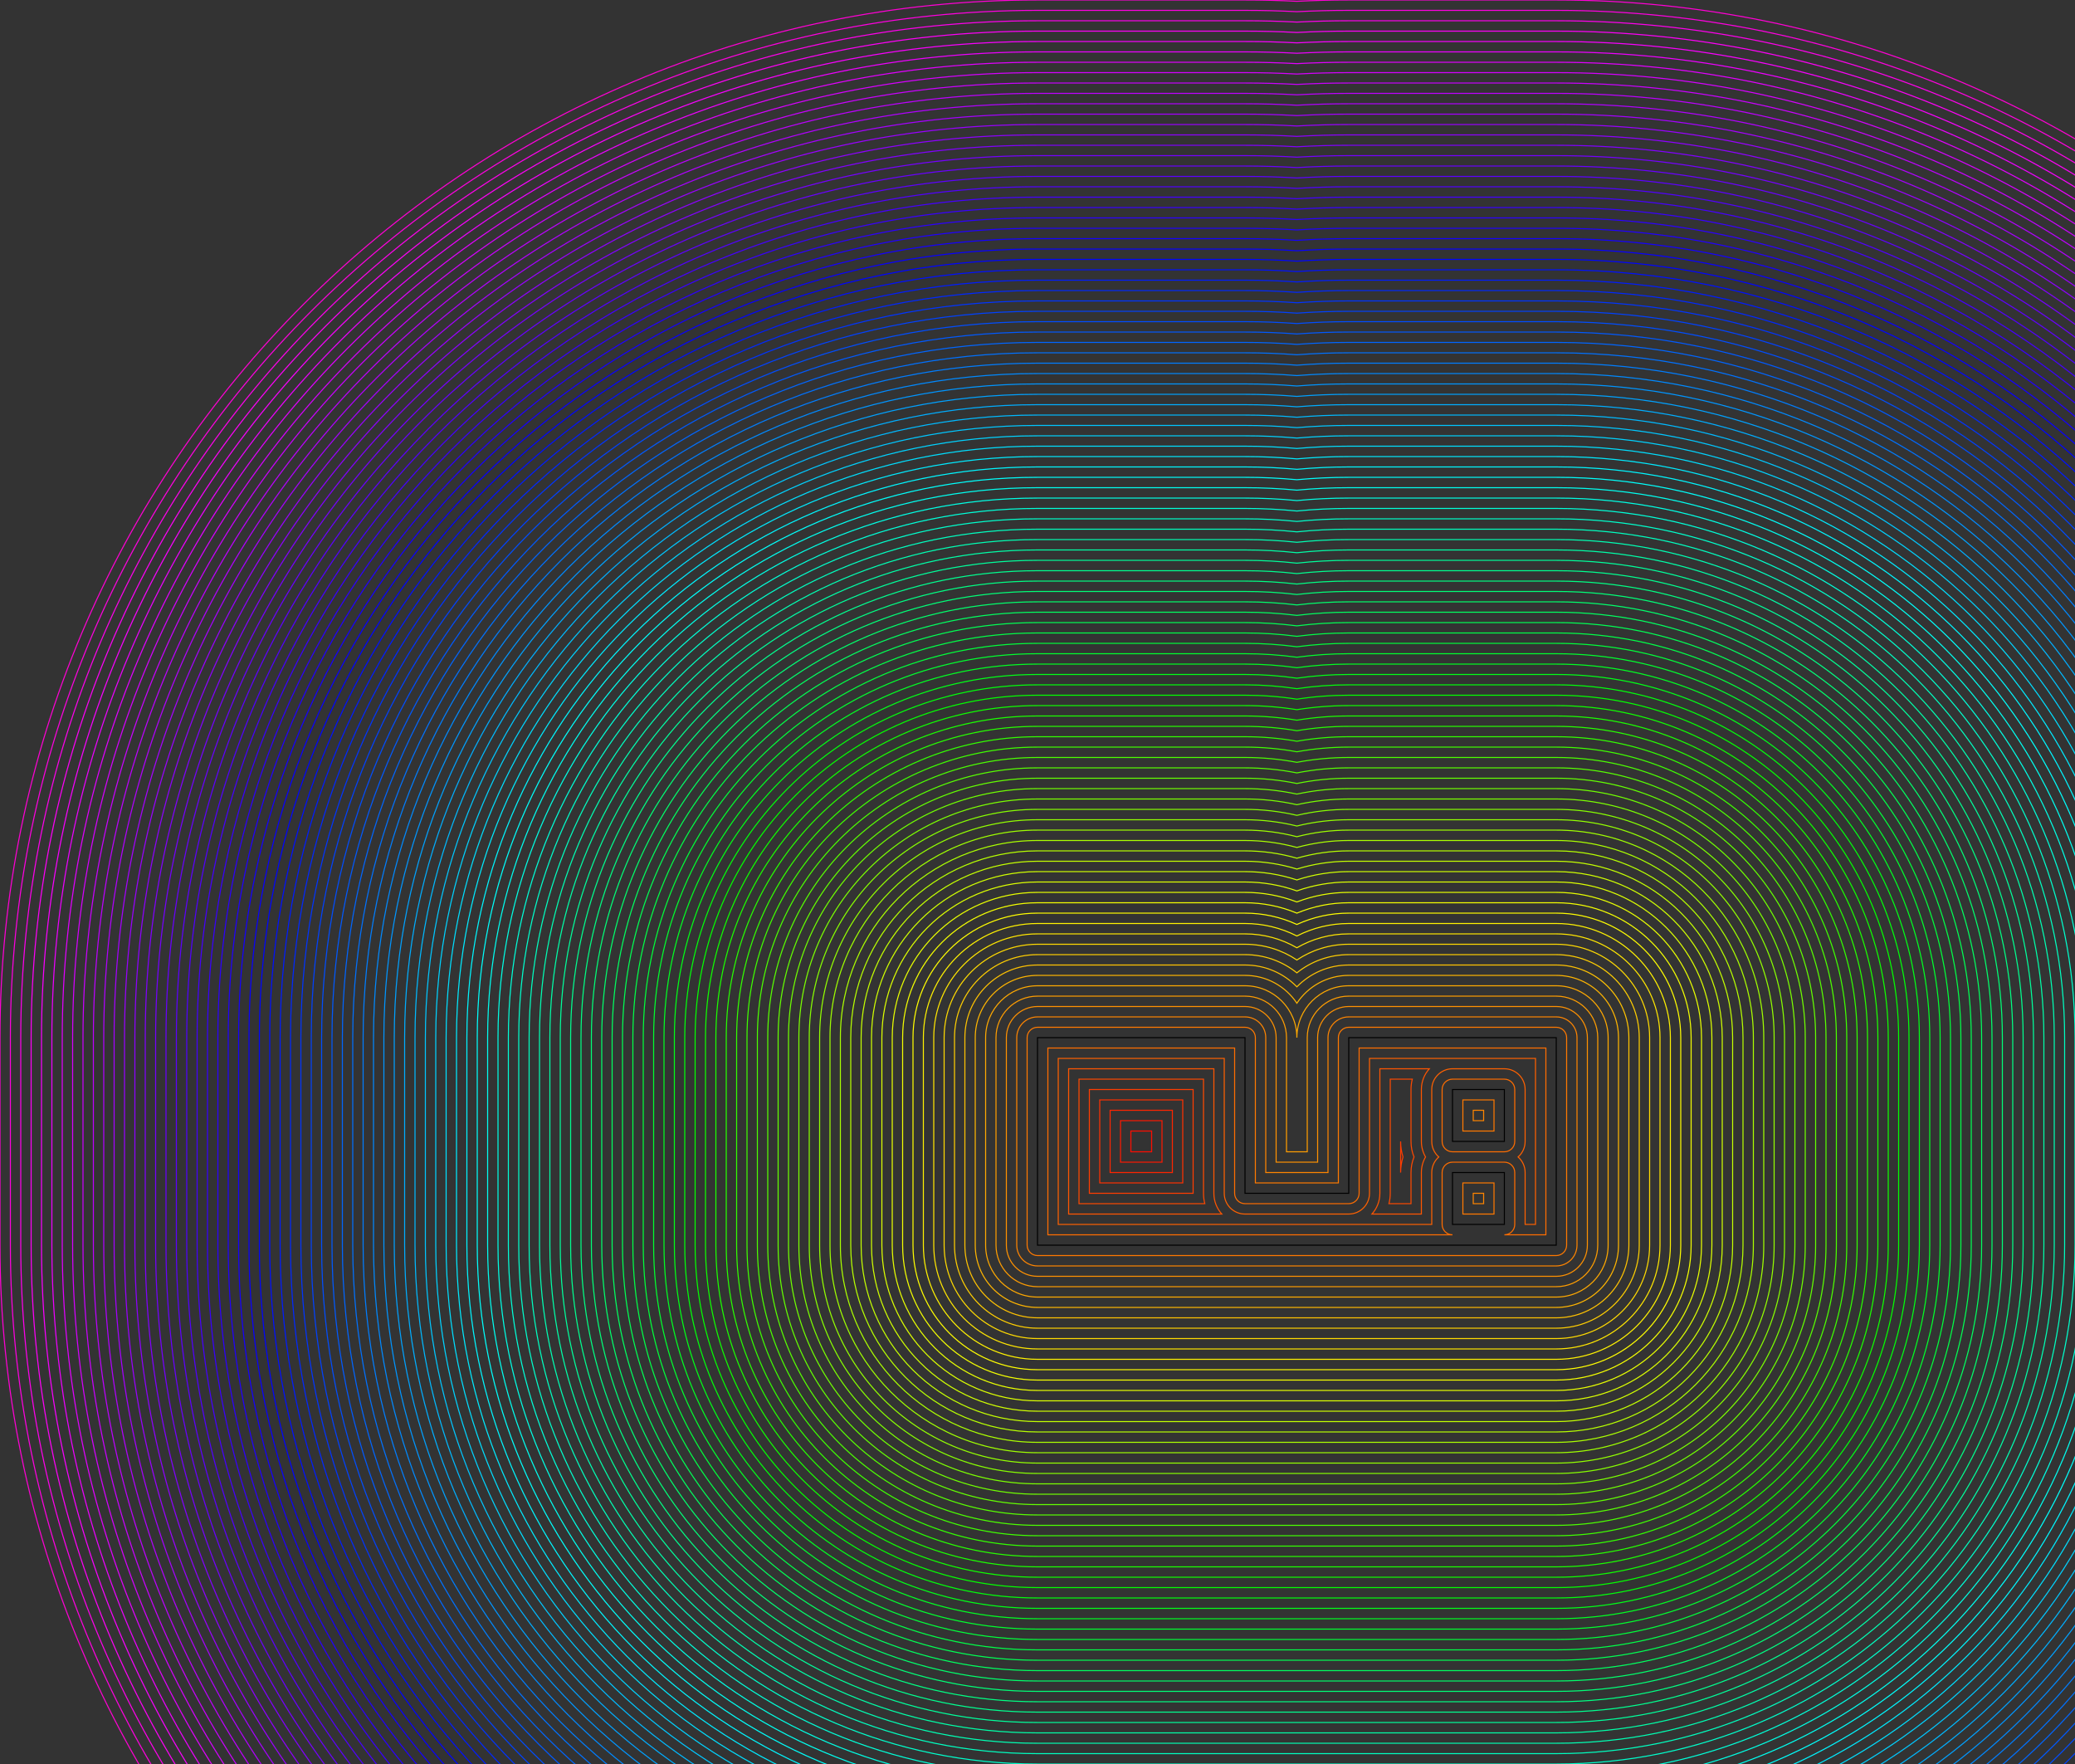 <svg version="1.1" baseProfile="full" viewBox=" -50 -50 200 170 " viewPort=" -50 -50 200 170 " xmlns="http://www.w3.org/2000/svg"> 
<rect x="-50" y="-50" width="200" height="170" fill="#333333" stroke="none"/> 
<path d="M50,50h20v15h10v-15h20v20h-50zM90,55v5h5v-5zM90,63v5h5v-5z" fill="none" fill-rule="nonzero" stroke="#000000" stroke-width="0.1" stroke-linecap="butt" stroke-linejoin="miter" stroke-miterlimit="10" stroke-dasharray="" stroke-dashoffset="0" font-family="none" font-weight="none" font-size="none" text-anchor="none" style="mix-blend-mode: normal"></path>
<path d="M59,61c0.667,0 1.333,0 2,0c0,-0.667 0,-1.333 0,-2c-0.667,0 -1.333,0 -2,0c0,0.667 0,1.333 0,2z" fill="none" fill-rule="nonzero" stroke="#ff0c00" stroke-width="0.1" stroke-linecap="butt" stroke-linejoin="miter" stroke-miterlimit="10" stroke-dasharray="" stroke-dashoffset="0" font-family="none" font-weight="none" font-size="none" text-anchor="none" style="mix-blend-mode: normal"></path>
<path d="M58,62c1.333,0 2.667,0 4,0c0,-1.333 0,-2.667 0,-4c-1.333,0 -2.667,0 -4,0c0,1.333 0,2.667 0,4z" fill="none" fill-rule="nonzero" stroke="#ff1800" stroke-width="0.1" stroke-linecap="butt" stroke-linejoin="miter" stroke-miterlimit="10" stroke-dasharray="" stroke-dashoffset="0" font-family="none" font-weight="none" font-size="none" text-anchor="none" style="mix-blend-mode: normal"></path>
<path d="M57,63c2,0 4,0 6,0c0,-2 0,-4 0,-6c-2,0 -4,0 -6,0c0,2 0,4 0,6z" fill="none" fill-rule="nonzero" stroke="#ff2400" stroke-width="0.1" stroke-linecap="butt" stroke-linejoin="miter" stroke-miterlimit="10" stroke-dasharray="" stroke-dashoffset="0" font-family="none" font-weight="none" font-size="none" text-anchor="none" style="mix-blend-mode: normal"></path>
<path d="M56,64c2.667,0 5.333,0 8,0c0,-2.667 0,-5.333 0,-8c-2.667,0 -5.333,0 -8,0c0,2.667 0,5.333 0,8z" fill="none" fill-rule="nonzero" stroke="#ff3000" stroke-width="0.1" stroke-linecap="butt" stroke-linejoin="miter" stroke-miterlimit="10" stroke-dasharray="" stroke-dashoffset="0" font-family="none" font-weight="none" font-size="none" text-anchor="none" style="mix-blend-mode: normal"></path>
<path d="M65,55c0,3.333 0,6.667 0,10c-3.333,0 -6.667,0 -10,0c0,-3.333 0,-6.667 0,-10c3.333,0 6.667,0 10,0zM85.229,61.5c-0.149,0.474 -0.229,0.977 -0.229,1.5c0,-1 0,-2 0,-3c0,0.523 0.08,1.026 0.229,1.5z" fill="none" fill-rule="nonzero" stroke="#ff3c00" stroke-width="0.1" stroke-linecap="butt" stroke-linejoin="miter" stroke-miterlimit="10" stroke-dasharray="" stroke-dashoffset="0" font-family="none" font-weight="none" font-size="none" text-anchor="none" style="mix-blend-mode: normal"></path>
<path d="M54,54c4,0 8,0 12,0c0,3.667 0,7.333 0,11c0,0.345 0.044,0.68 0.126,1c-4.042,0 -8.084,0 -12.126,0c0,-4 0,-8 0,-12zM84,65c0,-3.667 0,-7.333 0,-11c0.709,0 1.417,0 2.126,0c-0.082,0.32 -0.126,0.655 -0.126,1c0,1.667 0,3.333 0,5c0,0.53 0.103,1.037 0.291,1.5c-0.188,0.463 -0.291,0.97 -0.291,1.5c0,1 0,2 0,3c-0.709,0 -1.417,0 -2.126,0c0.082,-0.32 0.126,-0.655 0.126,-1z" fill="none" fill-rule="nonzero" stroke="#ff4900" stroke-width="0.1" stroke-linecap="butt" stroke-linejoin="miter" stroke-miterlimit="10" stroke-dasharray="" stroke-dashoffset="0" font-family="none" font-weight="none" font-size="none" text-anchor="none" style="mix-blend-mode: normal"></path>
<path d="M53,53c4.667,0 9.333,0 14,0c0,4 0,8 0,12c0,0.768 0.289,1.469 0.764,2c-4.921,0 -9.843,0 -14.764,0c0,-4.667 0,-9.333 0,-14zM83,65c0,-4 0,-8 0,-12c1.588,0 3.176,0 4.764,0c-0.475,0.531 -0.764,1.232 -0.764,2c0,1.667 0,3.333 0,5c0,0.546 0.146,1.059 0.401,1.5c-0.255,0.441 -0.401,0.954 -0.401,1.5c0,1.333 0,2.667 0,4c-1.588,0 -3.176,0 -4.764,0c0.475,-0.531 0.764,-1.232 0.764,-2z" fill="none" fill-rule="nonzero" stroke="#ff5500" stroke-width="0.1" stroke-linecap="butt" stroke-linejoin="miter" stroke-miterlimit="10" stroke-dasharray="" stroke-dashoffset="0" font-family="none" font-weight="none" font-size="none" text-anchor="none" style="mix-blend-mode: normal"></path>
<path d="M52,52c5.333,0 10.667,0 16,0c0,4.333 0,8.667 0,13c0,1.105 0.895,2 2,2c3.333,0 6.667,0 10,0c1.105,0 2,-0.895 2,-2c0,-4.333 0,-8.667 0,-13c5.333,0 10.667,0 16,0c0,5.333 0,10.667 0,16c-0.333,0 -0.667,0 -1,0c0,-1.667 0,-3.333 0,-5c0,-0.597 -0.262,-1.134 -0.677,-1.5c0.415,-0.366 0.677,-0.903 0.677,-1.5c0,-1.667 0,-3.333 0,-5c0,-1.105 -0.895,-2 -2,-2c-1.667,0 -3.333,0 -5,0c-1.105,0 -2,0.895 -2,2c0,1.667 0,3.333 0,5c0,0.597 0.262,1.134 0.677,1.5c-0.415,0.366 -0.677,0.903 -0.677,1.5c0,1.667 0,3.333 0,5c-12,0 -24,0 -36,0c0,-5.333 0,-10.667 0,-16z" fill="none" fill-rule="nonzero" stroke="#ff6100" stroke-width="0.1" stroke-linecap="butt" stroke-linejoin="miter" stroke-miterlimit="10" stroke-dasharray="" stroke-dashoffset="0" font-family="none" font-weight="none" font-size="none" text-anchor="none" style="mix-blend-mode: normal"></path>
<path d="M51,51c6,0 12,0 18,0c0,4.667 0,9.333 0,14c0,0.552 0.448,1 1,1c3.333,0 6.667,0 10,0c0.552,0 1,-0.448 1,-1c0,-4.667 0,-9.333 0,-14c6,0 12,0 18,0c0,6 0,12 0,18c-1.333,0 -2.667,0 -4,0c0.552,0 1,-0.448 1,-1c0,-1.667 0,-3.333 0,-5c0,-0.552 -0.448,-1 -1,-1c-1.667,0 -3.333,0 -5,0c-0.552,0 -1,0.448 -1,1c0,1.667 0,3.333 0,5c0,0.552 0.448,1 1,1c-13,0 -26,0 -39,0c0,-6 0,-12 0,-18zM89,55c0,1.667 0,3.333 0,5c0,0.552 0.448,1 1,1c1.667,0 3.333,0 5,0c0.552,0 1,-0.448 1,-1c0,-1.667 0,-3.333 0,-5c0,-0.552 -0.448,-1 -1,-1c-1.667,0 -3.333,0 -5,0c-0.552,0 -1,0.448 -1,1z" fill="none" fill-rule="nonzero" stroke="#ff6d00" stroke-width="0.1" stroke-linecap="butt" stroke-linejoin="miter" stroke-miterlimit="10" stroke-dasharray="" stroke-dashoffset="0" font-family="none" font-weight="none" font-size="none" text-anchor="none" style="mix-blend-mode: normal"></path>
<path d="M50,49c6.667,0 13.333,0 20,0c0.552,0 1,0.448 1,1c0,4.667 0,9.333 0,14c2.667,0 5.333,0 8,0c0,-4.667 0,-9.333 0,-14c0,-0.552 0.448,-1 1,-1c6.667,0 13.333,0 20,0c0.552,0 1,0.448 1,1c0,6.667 0,13.333 0,20c0,0.552 -0.448,1 -1,1c-16.667,0 -33.333,0 -50,0c-0.552,0 -1,-0.448 -1,-1c0,-6.667 0,-13.333 0,-20c0,-0.552 0.448,-1 1,-1zM91,56c0,1 0,2 0,3c1,0 2,0 3,0c0,-1 0,-2 0,-3c-1,0 -2,0 -3,0zM91,64c0,1 0,2 0,3c1,0 2,0 3,0c0,-1 0,-2 0,-3c-1,0 -2,0 -3,0z" fill="none" fill-rule="nonzero" stroke="#ff7900" stroke-width="0.1" stroke-linecap="butt" stroke-linejoin="miter" stroke-miterlimit="10" stroke-dasharray="" stroke-dashoffset="0" font-family="none" font-weight="none" font-size="none" text-anchor="none" style="mix-blend-mode: normal"></path>
<path d="M50,48c6.667,0 13.333,0 20,0c1.105,0 2,0.895 2,2c0,4.333 0,8.667 0,13c2,0 4,0 6,0c0,-4.333 0,-8.667 0,-13c0,-1.105 0.895,-2 2,-2c6.667,0 13.333,0 20,0c1.105,0 2,0.895 2,2c0,6.667 0,13.333 0,20c0,1.105 -0.895,2 -2,2c-16.667,0 -33.333,0 -50,0c-1.105,0 -2,-0.895 -2,-2c0,-6.667 0,-13.333 0,-20c0,-1.105 0.895,-2 2,-2zM92,58c0.333,0 0.667,0 1,0c0,-0.333 0,-0.667 0,-1c-0.333,0 -0.667,0 -1,0c0,0.333 0,0.667 0,1zM92,66c0.333,0 0.667,0 1,0c0,-0.333 0,-0.667 0,-1c-0.333,0 -0.667,0 -1,0c0,0.333 0,0.667 0,1z" fill="none" fill-rule="nonzero" stroke="#ff8500" stroke-width="0.1" stroke-linecap="butt" stroke-linejoin="miter" stroke-miterlimit="10" stroke-dasharray="" stroke-dashoffset="0" font-family="none" font-weight="none" font-size="none" text-anchor="none" style="mix-blend-mode: normal"></path>
<path d="M50,47c6.667,0 13.333,0 20,0c1.657,0 3,1.343 3,3c0,4 0,8 0,12c1.333,0 2.667,0 4,0c0,-4 0,-8 0,-12c0,-1.657 1.343,-3 3,-3c6.667,0 13.333,0 20,0c1.657,0 3,1.343 3,3c0,6.667 0,13.333 0,20c0,1.657 -1.343,3 -3,3c-16.667,0 -33.333,0 -50,0c-1.657,0 -3,-1.343 -3,-3c0,-6.667 0,-13.333 0,-20c0,-1.657 1.343,-3 3,-3z" fill="none" fill-rule="nonzero" stroke="#ff9100" stroke-width="0.1" stroke-linecap="butt" stroke-linejoin="miter" stroke-miterlimit="10" stroke-dasharray="" stroke-dashoffset="0" font-family="none" font-weight="none" font-size="none" text-anchor="none" style="mix-blend-mode: normal"></path>
<path d="M50,46c6.667,0 13.333,0 20,0c2.209,0 4,1.791 4,4c0,3.667 0,7.333 0,11c0.667,0 1.333,0 2,0c0,-3.667 0,-7.333 0,-11c0,-2.209 1.791,-4 4,-4c6.667,0 13.333,0 20,0c2.209,0 4,1.791 4,4c0,6.667 0,13.333 0,20c0,2.209 -1.791,4 -4,4c-16.667,0 -33.333,0 -50,0c-2.209,0 -4,-1.791 -4,-4c0,-6.667 0,-13.333 0,-20c0,-2.209 1.791,-4 4,-4z" fill="none" fill-rule="nonzero" stroke="#ff9d00" stroke-width="0.1" stroke-linecap="butt" stroke-linejoin="miter" stroke-miterlimit="10" stroke-dasharray="" stroke-dashoffset="0" font-family="none" font-weight="none" font-size="none" text-anchor="none" style="mix-blend-mode: normal"></path>
<path d="M50,45c6.667,0 13.333,0 20,0c2.761,0 5,2.239 5,5c0,-2.761 2.239,-5 5,-5c6.667,0 13.333,0 20,0c2.761,0 5,2.239 5,5c0,6.667 0,13.333 0,20c0,2.761 -2.239,5 -5,5c-16.667,0 -33.333,0 -50,0c-2.761,0 -5,-2.239 -5,-5c0,-6.667 0,-13.333 0,-20c0,-2.761 2.239,-5 5,-5z" fill="none" fill-rule="nonzero" stroke="#ffa900" stroke-width="0.1" stroke-linecap="butt" stroke-linejoin="miter" stroke-miterlimit="10" stroke-dasharray="" stroke-dashoffset="0" font-family="none" font-weight="none" font-size="none" text-anchor="none" style="mix-blend-mode: normal"></path>
<path d="M50,44c6.667,0 13.333,0 20,0c2.087,0 3.925,1.066 5,2.682c1.075,-1.617 2.913,-2.682 5,-2.682c6.667,0 13.333,0 20,0c3.314,0 6,2.686 6,6c0,6.667 0,13.333 0,20c0,3.314 -2.686,6 -6,6c-16.667,0 -33.333,0 -50,0c-3.314,0 -6,-2.686 -6,-6c0,-6.667 0,-13.333 0,-20c0,-3.314 2.686,-6 6,-6z" fill="none" fill-rule="nonzero" stroke="#ffb500" stroke-width="0.1" stroke-linecap="butt" stroke-linejoin="miter" stroke-miterlimit="10" stroke-dasharray="" stroke-dashoffset="0" font-family="none" font-weight="none" font-size="none" text-anchor="none" style="mix-blend-mode: normal"></path>
<path d="M50,43c6.667,0 13.333,0 20,0c1.959,0 3.729,0.804 5,2.101c1.271,-1.297 3.041,-2.101 5,-2.101c6.667,0 13.333,0 20,0c3.866,0 7,3.134 7,7c0,6.667 0,13.333 0,20c0,3.866 -3.134,7 -7,7c-16.667,0 -33.333,0 -50,0c-3.866,0 -7,-3.134 -7,-7c0,-6.667 0,-13.333 0,-20c0,-3.866 3.134,-7 7,-7z" fill="none" fill-rule="nonzero" stroke="#ffc200" stroke-width="0.1" stroke-linecap="butt" stroke-linejoin="miter" stroke-miterlimit="10" stroke-dasharray="" stroke-dashoffset="0" font-family="none" font-weight="none" font-size="none" text-anchor="none" style="mix-blend-mode: normal"></path>
<path d="M50,42c6.667,0 13.333,0 20,0c1.892,0 3.63,0.657 5,1.755c1.37,-1.098 3.108,-1.755 5,-1.755c6.667,0 13.333,0 20,0c4.418,0 8,3.582 8,8c0,6.667 0,13.333 0,20c0,4.418 -3.582,8 -8,8c-16.667,0 -33.333,0 -50,0c-4.418,0 -8,-3.582 -8,-8c0,-6.667 0,-13.333 0,-20c0,-4.418 3.582,-8 8,-8z" fill="none" fill-rule="nonzero" stroke="#ffce00" stroke-width="0.1" stroke-linecap="butt" stroke-linejoin="miter" stroke-miterlimit="10" stroke-dasharray="" stroke-dashoffset="0" font-family="none" font-weight="none" font-size="none" text-anchor="none" style="mix-blend-mode: normal"></path>
<path d="M50,41c6.667,0 13.333,0 20,0c1.85,0 3.57,0.558 5,1.516c1.43,-0.957 3.15,-1.516 5,-1.516c6.667,0 13.333,0 20,0c4.971,0 9,4.029 9,9c0,6.667 0,13.333 0,20c0,4.971 -4.029,9 -9,9c-16.667,0 -33.333,0 -50,0c-4.971,0 -9,-4.029 -9,-9c0,-6.667 0,-13.333 0,-20c0,-4.971 4.029,-9 9,-9z" fill="none" fill-rule="nonzero" stroke="#ffda00" stroke-width="0.1" stroke-linecap="butt" stroke-linejoin="miter" stroke-miterlimit="10" stroke-dasharray="" stroke-dashoffset="0" font-family="none" font-weight="none" font-size="none" text-anchor="none" style="mix-blend-mode: normal"></path>
<path d="M50,40c6.667,0 13.333,0 20,0c1.821,0 3.529,0.487 5,1.338c1.471,-0.851 3.179,-1.338 5,-1.338c6.667,0 13.333,0 20,0c5.523,0 10,4.477 10,10c0,6.667 0,13.333 0,20c0,5.523 -4.477,10 -10,10c-16.667,0 -33.333,0 -50,0c-5.523,0 -10,-4.477 -10,-10c0,-6.667 0,-13.333 0,-20c0,-5.523 4.477,-10 10,-10z" fill="none" fill-rule="nonzero" stroke="#ffe600" stroke-width="0.1" stroke-linecap="butt" stroke-linejoin="miter" stroke-miterlimit="10" stroke-dasharray="" stroke-dashoffset="0" font-family="none" font-weight="none" font-size="none" text-anchor="none" style="mix-blend-mode: normal"></path>
<path d="M50,39c6.667,0 13.333,0 20,0c1.738,0 3.452,0.412 5,1.202c1.548,-0.79 3.262,-1.202 5,-1.202c6.667,0 13.333,0 20,0c6.075,0 11,4.925 11,11c0,6.667 0,13.333 0,20c0,6.075 -4.925,11 -11,11c-16.667,0 -33.333,0 -50,0c-6.075,0 -11,-4.925 -11,-11c0,-6.667 0,-13.333 0,-20c0,-6.075 4.925,-11 11,-11z" fill="none" fill-rule="nonzero" stroke="#fff200" stroke-width="0.1" stroke-linecap="butt" stroke-linejoin="miter" stroke-miterlimit="10" stroke-dasharray="" stroke-dashoffset="0" font-family="none" font-weight="none" font-size="none" text-anchor="none" style="mix-blend-mode: normal"></path>
<path d="M50,38c6.667,0 13.333,0 20,0c1.726,0 3.431,0.372 5,1.091c1.569,-0.719 3.274,-1.091 5,-1.091c6.667,0 13.333,0 20,0c6.627,0 12,5.373 12,12c0,6.667 0,13.333 0,20c0,6.627 -5.373,12 -12,12c-16.667,0 -33.333,0 -50,0c-6.627,0 -12,-5.373 -12,-12c0,-6.667 0,-13.333 0,-20c0,-6.627 5.373,-12 12,-12z" fill="none" fill-rule="nonzero" stroke="#fffe00" stroke-width="0.1" stroke-linecap="butt" stroke-linejoin="miter" stroke-miterlimit="10" stroke-dasharray="" stroke-dashoffset="0" font-family="none" font-weight="none" font-size="none" text-anchor="none" style="mix-blend-mode: normal"></path>
<path d="M50,37c6.667,0 13.333,0 20,0c1.716,0 3.416,0.34 5,1c1.584,-0.66 3.284,-1 5,-1c6.667,0 13.333,0 20,0c7.18,0 13,5.82 13,13c0,6.667 0,13.333 0,20c0,7.18 -5.82,13 -13,13c-16.667,0 -33.333,0 -50,0c-7.18,0 -13,-5.82 -13,-13c0,-6.667 0,-13.333 0,-20c0,-7.18 5.82,-13 13,-13z" fill="none" fill-rule="nonzero" stroke="#f4ff00" stroke-width="0.1" stroke-linecap="butt" stroke-linejoin="miter" stroke-miterlimit="10" stroke-dasharray="" stroke-dashoffset="0" font-family="none" font-weight="none" font-size="none" text-anchor="none" style="mix-blend-mode: normal"></path>
<path d="M50,36c6.667,0 13.333,0 20,0c1.709,0 3.404,0.313 5,0.923c1.596,-0.61 3.291,-0.923 5,-0.923c6.667,0 13.333,0 20,0c7.732,0 14,6.268 14,14c0,6.667 0,13.333 0,20c0,7.732 -6.268,14 -14,14c-16.667,0 -33.333,0 -50,0c-7.732,0 -14,-6.268 -14,-14c0,-6.667 0,-13.333 0,-20c0,-7.732 6.268,-14 14,-14z" fill="none" fill-rule="nonzero" stroke="#e8ff00" stroke-width="0.1" stroke-linecap="butt" stroke-linejoin="miter" stroke-miterlimit="10" stroke-dasharray="" stroke-dashoffset="0" font-family="none" font-weight="none" font-size="none" text-anchor="none" style="mix-blend-mode: normal"></path>
<path d="M50,35c6.667,0 13.333,0 20,0c1.703,0 3.394,0.29 5,0.858c1.606,-0.568 3.297,-0.858 5,-0.858c6.667,0 13.333,0 20,0c8.284,0 15,6.716 15,15c0,6.667 0,13.333 0,20c0,8.284 -6.716,15 -15,15c-16.667,0 -33.333,0 -50,0c-8.284,0 -15,-6.716 -15,-15c0,-6.667 0,-13.333 0,-20c0,-8.284 6.716,-15 15,-15z" fill="none" fill-rule="nonzero" stroke="#dcff00" stroke-width="0.1" stroke-linecap="butt" stroke-linejoin="miter" stroke-miterlimit="10" stroke-dasharray="" stroke-dashoffset="0" font-family="none" font-weight="none" font-size="none" text-anchor="none" style="mix-blend-mode: normal"></path>
<path d="M50,34c6.667,0 13.333,0 20,0c1.699,0 3.386,0.27 5,0.801c1.614,-0.531 3.301,-0.801 5,-0.801c6.667,0 13.333,0 20,0c8.837,0 16,7.163 16,16c0,6.667 0,13.333 0,20c0,8.837 -7.163,16 -16,16c-16.667,0 -33.333,0 -50,0c-8.837,0 -16,-7.163 -16,-16c0,-6.667 0,-13.333 0,-20c0,-8.837 7.163,-16 16,-16z" fill="none" fill-rule="nonzero" stroke="#d0ff00" stroke-width="0.1" stroke-linecap="butt" stroke-linejoin="miter" stroke-miterlimit="10" stroke-dasharray="" stroke-dashoffset="0" font-family="none" font-weight="none" font-size="none" text-anchor="none" style="mix-blend-mode: normal"></path>
<path d="M50,33c6.667,0 13.333,0 20,0c1.695,0 3.38,0.253 5,0.752c1.62,-0.498 3.305,-0.752 5,-0.752c6.667,0 13.333,0 20,0c9.389,0 17,7.611 17,17c0,6.667 0,13.333 0,20c0,9.389 -7.611,17 -17,17c-16.667,0 -33.333,0 -50,0c-9.389,0 -17,-7.611 -17,-17c0,-6.667 0,-13.333 0,-20c0,-9.389 7.611,-17 17,-17z" fill="none" fill-rule="nonzero" stroke="#c4ff00" stroke-width="0.1" stroke-linecap="butt" stroke-linejoin="miter" stroke-miterlimit="10" stroke-dasharray="" stroke-dashoffset="0" font-family="none" font-weight="none" font-size="none" text-anchor="none" style="mix-blend-mode: normal"></path>
<path d="M50,32c6.667,0 13.333,0 20,0c1.692,0 3.375,0.238 5,0.708c1.625,-0.47 3.308,-0.708 5,-0.708c6.667,0 13.333,0 20,0c9.941,0 18,8.059 18,18c0,6.667 0,13.333 0,20c0,9.941 -8.059,18 -18,18c-16.667,0 -33.333,0 -50,0c-9.941,0 -18,-8.059 -18,-18c0,-6.667 0,-13.333 0,-20c0,-9.941 8.059,-18 18,-18z" fill="none" fill-rule="nonzero" stroke="#b7ff00" stroke-width="0.1" stroke-linecap="butt" stroke-linejoin="miter" stroke-miterlimit="10" stroke-dasharray="" stroke-dashoffset="0" font-family="none" font-weight="none" font-size="none" text-anchor="none" style="mix-blend-mode: normal"></path>
<path d="M50,31c6.667,0 13.333,0 20,0c1.689,0 3.371,0.225 5,0.67c1.629,-0.444 3.311,-0.67 5,-0.67c6.667,0 13.333,0 20,0c10.493,0 19,8.507 19,19c0,6.667 0,13.333 0,20c0,10.493 -8.507,19 -19,19c-16.667,0 -33.333,0 -50,0c-10.493,0 -19,-8.507 -19,-19c0,-6.667 0,-13.333 0,-20c0,-10.493 8.507,-19 19,-19z" fill="none" fill-rule="nonzero" stroke="#abff00" stroke-width="0.1" stroke-linecap="butt" stroke-linejoin="miter" stroke-miterlimit="10" stroke-dasharray="" stroke-dashoffset="0" font-family="none" font-weight="none" font-size="none" text-anchor="none" style="mix-blend-mode: normal"></path>
<path d="M50,30c6.667,0 13.333,0 20,0c1.687,0 3.367,0.213 5,0.635c1.633,-0.422 3.313,-0.635 5,-0.635c6.667,0 13.333,0 20,0c11.046,0 20,8.954 20,20c0,6.667 0,13.333 0,20c0,11.046 -8.954,20 -20,20c-16.667,0 -33.333,0 -50,0c-11.046,0 -20,-8.954 -20,-20c0,-6.667 0,-13.333 0,-20c0,-11.046 8.954,-20 20,-20z" fill="none" fill-rule="nonzero" stroke="#9fff00" stroke-width="0.1" stroke-linecap="butt" stroke-linejoin="miter" stroke-miterlimit="10" stroke-dasharray="" stroke-dashoffset="0" font-family="none" font-weight="none" font-size="none" text-anchor="none" style="mix-blend-mode: normal"></path>
<path d="M50,29c6.667,0 13.333,0 20,0c1.685,0 3.364,0.203 5,0.604c1.636,-0.401 3.315,-0.604 5,-0.604c6.667,0 13.333,0 20,0c11.598,0 21,9.402 21,21c0,6.667 0,13.333 0,20c0,11.598 -9.402,21 -21,21c-16.667,0 -33.333,0 -50,0c-11.598,0 -21,-9.402 -21,-21c0,-6.667 0,-13.333 0,-20c0,-11.598 9.402,-21 21,-21z" fill="none" fill-rule="nonzero" stroke="#93ff00" stroke-width="0.1" stroke-linecap="butt" stroke-linejoin="miter" stroke-miterlimit="10" stroke-dasharray="" stroke-dashoffset="0" font-family="none" font-weight="none" font-size="none" text-anchor="none" style="mix-blend-mode: normal"></path>
<path d="M50,28c6.667,0 13.333,0 20,0c1.683,0 3.361,0.193 5,0.576c1.639,-0.383 3.317,-0.576 5,-0.576c6.667,0 13.333,0 20,0c12.15,0 22,9.85 22,22c0,6.667 0,13.333 0,20c0,12.15 -9.85,22 -22,22c-16.667,0 -33.333,0 -50,0c-12.15,0 -22,-9.85 -22,-22c0,-6.667 0,-13.333 0,-20c0,-12.15 9.85,-22 22,-22z" fill="none" fill-rule="nonzero" stroke="#87ff00" stroke-width="0.1" stroke-linecap="butt" stroke-linejoin="miter" stroke-miterlimit="10" stroke-dasharray="" stroke-dashoffset="0" font-family="none" font-weight="none" font-size="none" text-anchor="none" style="mix-blend-mode: normal"></path>
<path d="M50,27c6.667,0 13.333,0 20,0c1.682,0 3.358,0.184 5,0.55c1.642,-0.366 3.318,-0.55 5,-0.55c6.667,0 13.333,0 20,0c12.703,0 23,10.297 23,23c0,6.667 0,13.333 0,20c0,12.703 -10.297,23 -23,23c-16.667,0 -33.333,0 -50,0c-12.703,0 -23,-10.297 -23,-23c0,-6.667 0,-13.333 0,-20c0,-12.703 10.297,-23 23,-23z" fill="none" fill-rule="nonzero" stroke="#7bff00" stroke-width="0.1" stroke-linecap="butt" stroke-linejoin="miter" stroke-miterlimit="10" stroke-dasharray="" stroke-dashoffset="0" font-family="none" font-weight="none" font-size="none" text-anchor="none" style="mix-blend-mode: normal"></path>
<path d="M50,26c6.667,0 13.333,0 20,0c1.681,0 3.356,0.177 5,0.527c1.644,-0.35 3.319,-0.527 5,-0.527c6.667,0 13.333,0 20,0c13.255,0 24,10.745 24,24c0,6.667 0,13.333 0,20c0,13.255 -10.745,24 -24,24c-16.667,0 -33.333,0 -50,0c-13.255,0 -24,-10.745 -24,-24c0,-6.667 0,-13.333 0,-20c0,-13.255 10.745,-24 24,-24z" fill="none" fill-rule="nonzero" stroke="#6fff00" stroke-width="0.1" stroke-linecap="butt" stroke-linejoin="miter" stroke-miterlimit="10" stroke-dasharray="" stroke-dashoffset="0" font-family="none" font-weight="none" font-size="none" text-anchor="none" style="mix-blend-mode: normal"></path>
<path d="M50,25c6.667,0 13.333,0 20,0c1.679,0 3.355,0.169 5,0.505c1.645,-0.336 3.321,-0.505 5,-0.505c6.667,0 13.333,0 20,0c13.807,0 25,11.193 25,25c0,6.667 0,13.333 0,20c0,13.807 -11.193,25 -25,25c-16.667,0 -33.333,0 -50,0c-13.807,0 -25,-11.193 -25,-25c0,-6.667 0,-13.333 0,-20c0,-13.807 11.193,-25 25,-25z" fill="none" fill-rule="nonzero" stroke="#63ff00" stroke-width="0.1" stroke-linecap="butt" stroke-linejoin="miter" stroke-miterlimit="10" stroke-dasharray="" stroke-dashoffset="0" font-family="none" font-weight="none" font-size="none" text-anchor="none" style="mix-blend-mode: normal"></path>
<path d="M50,24c6.667,0 13.333,0 20,0c1.678,0 3.353,0.163 5,0.485c1.647,-0.323 3.322,-0.485 5,-0.485c6.667,0 13.333,0 20,0c14.359,0 26,11.641 26,26c0,6.667 0,13.333 0,20c0,14.359 -11.641,26 -26,26c-16.667,0 -33.333,0 -50,0c-14.359,0 -26,-11.641 -26,-26c0,-6.667 0,-13.333 0,-20c0,-14.359 11.641,-26 26,-26z" fill="none" fill-rule="nonzero" stroke="#57ff00" stroke-width="0.1" stroke-linecap="butt" stroke-linejoin="miter" stroke-miterlimit="10" stroke-dasharray="" stroke-dashoffset="0" font-family="none" font-weight="none" font-size="none" text-anchor="none" style="mix-blend-mode: normal"></path>
<path d="M50,23c6.667,0 13.333,0 20,0c1.678,0 3.351,0.156 5,0.467c1.649,-0.311 3.322,-0.467 5,-0.467c6.667,0 13.333,0 20,0c14.912,0 27,12.088 27,27c0,6.667 0,13.333 0,20c0,14.912 -12.088,27 -27,27c-16.667,0 -33.333,0 -50,0c-14.912,0 -27,-12.088 -27,-27c0,-6.667 0,-13.333 0,-20c0,-14.912 12.088,-27 27,-27z" fill="none" fill-rule="nonzero" stroke="#4bff00" stroke-width="0.1" stroke-linecap="butt" stroke-linejoin="miter" stroke-miterlimit="10" stroke-dasharray="" stroke-dashoffset="0" font-family="none" font-weight="none" font-size="none" text-anchor="none" style="mix-blend-mode: normal"></path>
<path d="M50,22c6.667,0 13.333,0 20,0c1.677,0 3.35,0.151 5,0.45c1.65,-0.299 3.323,-0.45 5,-0.45c6.667,0 13.333,0 20,0c15.464,0 28,12.536 28,28c0,6.667 0,13.333 0,20c0,15.464 -12.536,28 -28,28c-16.667,0 -33.333,0 -50,0c-15.464,0 -28,-12.536 -28,-28c0,-6.667 0,-13.333 0,-20c0,-15.464 12.536,-28 28,-28z" fill="none" fill-rule="nonzero" stroke="#3eff00" stroke-width="0.1" stroke-linecap="butt" stroke-linejoin="miter" stroke-miterlimit="10" stroke-dasharray="" stroke-dashoffset="0" font-family="none" font-weight="none" font-size="none" text-anchor="none" style="mix-blend-mode: normal"></path>
<path d="M50,21c6.667,0 13.333,0 20,0c1.676,0 3.349,0.145 5,0.434c1.651,-0.289 3.324,-0.434 5,-0.434c6.667,0 13.333,0 20,0c16.016,0 29,12.984 29,29c0,6.667 0,13.333 0,20c0,16.016 -12.984,29 -29,29c-16.667,0 -33.333,0 -50,0c-16.016,0 -29,-12.984 -29,-29c0,-6.667 0,-13.333 0,-20c0,-16.016 12.984,-29 29,-29z" fill="none" fill-rule="nonzero" stroke="#32ff00" stroke-width="0.1" stroke-linecap="butt" stroke-linejoin="miter" stroke-miterlimit="10" stroke-dasharray="" stroke-dashoffset="0" font-family="none" font-weight="none" font-size="none" text-anchor="none" style="mix-blend-mode: normal"></path>
<path d="M50,20c6.667,0 13.333,0 20,0c1.675,0 3.348,0.14 5,0.42c1.652,-0.279 3.325,-0.42 5,-0.42c6.667,0 13.333,0 20,0c16.569,0 30,13.431 30,30c0,6.667 0,13.333 0,20c0,16.569 -13.431,30 -30,30c-16.667,0 -33.333,0 -50,0c-16.569,0 -30,-13.431 -30,-30c0,-6.667 0,-13.333 0,-20c0,-16.569 13.431,-30 30,-30z" fill="none" fill-rule="nonzero" stroke="#26ff00" stroke-width="0.1" stroke-linecap="butt" stroke-linejoin="miter" stroke-miterlimit="10" stroke-dasharray="" stroke-dashoffset="0" font-family="none" font-weight="none" font-size="none" text-anchor="none" style="mix-blend-mode: normal"></path>
<path d="M50,19c6.667,0 13.333,0 20,0c1.675,0 3.347,0.136 5,0.406c1.653,-0.27 3.325,-0.406 5,-0.406c6.667,0 13.333,0 20,0c17.121,0 31,13.879 31,31c0,6.667 0,13.333 0,20c0,17.121 -13.879,31 -31,31c-16.667,0 -33.333,0 -50,0c-17.121,0 -31,-13.879 -31,-31c0,-6.667 0,-13.333 0,-20c0,-17.121 13.879,-31 31,-31z" fill="none" fill-rule="nonzero" stroke="#1aff00" stroke-width="0.1" stroke-linecap="butt" stroke-linejoin="miter" stroke-miterlimit="10" stroke-dasharray="" stroke-dashoffset="0" font-family="none" font-weight="none" font-size="none" text-anchor="none" style="mix-blend-mode: normal"></path>
<path d="M50,18c6.667,0 13.333,0 20,0c1.674,0 3.346,0.131 5,0.393c1.654,-0.262 3.326,-0.393 5,-0.393c6.667,0 13.333,0 20,0c17.673,0 32,14.327 32,32c0,6.667 0,13.333 0,20c0,17.673 -14.327,32 -32,32c-16.667,0 -33.333,0 -50,0c-17.673,0 -32,-14.327 -32,-32c0,-6.667 0,-13.333 0,-20c0,-17.673 14.327,-32 32,-32z" fill="none" fill-rule="nonzero" stroke="#0eff00" stroke-width="0.1" stroke-linecap="butt" stroke-linejoin="miter" stroke-miterlimit="10" stroke-dasharray="" stroke-dashoffset="0" font-family="none" font-weight="none" font-size="none" text-anchor="none" style="mix-blend-mode: normal"></path>
<path d="M50,17c6.667,0 13.333,0 20,0c1.674,0 3.345,0.127 5,0.381c1.655,-0.254 3.326,-0.381 5,-0.381c6.667,0 13.333,0 20,0c18.225,0 33,14.775 33,33c0,6.667 0,13.333 0,20c0,18.225 -14.775,33 -33,33c-16.667,0 -33.333,0 -50,0c-18.225,0 -33,-14.775 -33,-33c0,-6.667 0,-13.333 0,-20c0,-18.225 14.775,-33 33,-33z" fill="none" fill-rule="nonzero" stroke="#02ff00" stroke-width="0.1" stroke-linecap="butt" stroke-linejoin="miter" stroke-miterlimit="10" stroke-dasharray="" stroke-dashoffset="0" font-family="none" font-weight="none" font-size="none" text-anchor="none" style="mix-blend-mode: normal"></path>
<path d="M50,16c6.667,0 13.333,0 20,0c1.673,0 3.345,0.124 5,0.37c1.655,-0.246 3.327,-0.37 5,-0.37c6.667,0 13.333,0 20,0c18.778,0 34,15.222 34,34c0,6.667 0,13.333 0,20c0,18.778 -15.222,34 -34,34c-16.667,0 -33.333,0 -50,0c-18.778,0 -34,-15.222 -34,-34c0,-6.667 0,-13.333 0,-20c0,-18.778 15.222,-34 34,-34z" fill="none" fill-rule="nonzero" stroke="#00ff0a" stroke-width="0.1" stroke-linecap="butt" stroke-linejoin="miter" stroke-miterlimit="10" stroke-dasharray="" stroke-dashoffset="0" font-family="none" font-weight="none" font-size="none" text-anchor="none" style="mix-blend-mode: normal"></path>
<path d="M50,15c6.667,0 13.333,0 20,0c1.673,0 3.344,0.12 5,0.359c1.656,-0.239 3.327,-0.359 5,-0.359c6.667,0 13.333,0 20,0c19.33,0 35,15.67 35,35c0,6.667 0,13.333 0,20c0,19.33 -15.67,35 -35,35c-16.667,0 -33.333,0 -50,0c-19.33,0 -35,-15.67 -35,-35c0,-6.667 0,-13.333 0,-20c0,-19.33 15.67,-35 35,-35z" fill="none" fill-rule="nonzero" stroke="#00ff16" stroke-width="0.1" stroke-linecap="butt" stroke-linejoin="miter" stroke-miterlimit="10" stroke-dasharray="" stroke-dashoffset="0" font-family="none" font-weight="none" font-size="none" text-anchor="none" style="mix-blend-mode: normal"></path>
<path d="M50,14c6.667,0 13.333,0 20,0c1.673,0 3.343,0.117 5,0.349c1.657,-0.232 3.327,-0.349 5,-0.349c6.667,0 13.333,0 20,0c19.882,0 36,16.118 36,36c0,6.667 0,13.333 0,20c0,19.882 -16.118,36 -36,36c-16.667,0 -33.333,0 -50,0c-19.882,0 -36,-16.118 -36,-36c0,-6.667 0,-13.333 0,-20c0,-19.882 16.118,-36 36,-36z" fill="none" fill-rule="nonzero" stroke="#00ff22" stroke-width="0.1" stroke-linecap="butt" stroke-linejoin="miter" stroke-miterlimit="10" stroke-dasharray="" stroke-dashoffset="0" font-family="none" font-weight="none" font-size="none" text-anchor="none" style="mix-blend-mode: normal"></path>
<path d="M50,13c6.667,0 13.333,0 20,0c1.672,0 3.343,0.113 5,0.339c1.657,-0.226 3.328,-0.339 5,-0.339c6.667,0 13.333,0 20,0c20.435,0 37,16.565 37,37c0,6.667 0,13.333 0,20c0,20.435 -16.565,37 -37,37c-16.667,0 -33.333,0 -50,0c-20.435,0 -37,-16.565 -37,-37c0,-6.667 0,-13.333 0,-20c0,-20.435 16.565,-37 37,-37z" fill="none" fill-rule="nonzero" stroke="#00ff2e" stroke-width="0.1" stroke-linecap="butt" stroke-linejoin="miter" stroke-miterlimit="10" stroke-dasharray="" stroke-dashoffset="0" font-family="none" font-weight="none" font-size="none" text-anchor="none" style="mix-blend-mode: normal"></path>
<path d="M50,12c6.667,0 13.333,0 20,0c1.672,0 3.342,0.11 5,0.33c1.658,-0.22 3.328,-0.33 5,-0.33c6.667,0 13.333,0 20,0c20.987,0 38,17.013 38,38c0,6.667 0,13.333 0,20c0,20.987 -17.013,38 -38,38c-16.667,0 -33.333,0 -50,0c-20.987,0 -38,-17.013 -38,-38c0,-6.667 0,-13.333 0,-20c0,-20.987 17.013,-38 38,-38z" fill="none" fill-rule="nonzero" stroke="#00ff3a" stroke-width="0.1" stroke-linecap="butt" stroke-linejoin="miter" stroke-miterlimit="10" stroke-dasharray="" stroke-dashoffset="0" font-family="none" font-weight="none" font-size="none" text-anchor="none" style="mix-blend-mode: normal"></path>
<path d="M50,11c6.667,0 13.333,0 20,0c1.672,0 3.342,0.107 5,0.322c1.658,-0.214 3.328,-0.322 5,-0.322c6.667,0 13.333,0 20,0c21.539,0 39,17.461 39,39c0,6.667 0,13.333 0,20c0,21.539 -17.461,39 -39,39c-16.667,0 -33.333,0 -50,0c-21.539,0 -39,-17.461 -39,-39c0,-6.667 0,-13.333 0,-20c0,-21.539 17.461,-39 39,-39z" fill="none" fill-rule="nonzero" stroke="#00ff47" stroke-width="0.1" stroke-linecap="butt" stroke-linejoin="miter" stroke-miterlimit="10" stroke-dasharray="" stroke-dashoffset="0" font-family="none" font-weight="none" font-size="none" text-anchor="none" style="mix-blend-mode: normal"></path>
<path d="M50,10c6.667,0 13.333,0 20,0c1.672,0 3.342,0.105 5,0.314c1.658,-0.209 3.328,-0.314 5,-0.314c6.667,0 13.333,0 20,0c22.091,0 40,17.909 40,40c0,6.667 0,13.333 0,20c0,22.091 -17.909,40 -40,40c-16.667,0 -33.333,0 -50,0c-22.091,0 -40,-17.909 -40,-40c0,-6.667 0,-13.333 0,-20c0,-22.091 17.909,-40 40,-40z" fill="none" fill-rule="nonzero" stroke="#00ff53" stroke-width="0.1" stroke-linecap="butt" stroke-linejoin="miter" stroke-miterlimit="10" stroke-dasharray="" stroke-dashoffset="0" font-family="none" font-weight="none" font-size="none" text-anchor="none" style="mix-blend-mode: normal"></path>
<path d="M50,9c6.667,0 13.333,0 20,0c1.671,0 3.341,0.102 5,0.306c1.659,-0.204 3.329,-0.306 5,-0.306c6.667,0 13.333,0 20,0c22.644,0 41,18.356 41,41c0,6.667 0,13.333 0,20c0,22.644 -18.356,41 -41,41c-16.667,0 -33.333,0 -50,0c-22.644,0 -41,-18.356 -41,-41c0,-6.667 0,-13.333 0,-20c0,-22.644 18.356,-41 41,-41z" fill="none" fill-rule="nonzero" stroke="#00ff5f" stroke-width="0.1" stroke-linecap="butt" stroke-linejoin="miter" stroke-miterlimit="10" stroke-dasharray="" stroke-dashoffset="0" font-family="none" font-weight="none" font-size="none" text-anchor="none" style="mix-blend-mode: normal"></path>
<path d="M50,8c6.667,0 13.333,0 20,0c1.671,0 3.341,0.1 5,0.299c1.659,-0.199 3.329,-0.299 5,-0.299c6.667,0 13.333,0 20,0c23.196,0 42,18.804 42,42c0,6.667 0,13.333 0,20c0,23.196 -18.804,42 -42,42c-16.667,0 -33.333,0 -50,0c-23.196,0 -42,-18.804 -42,-42c0,-6.667 0,-13.333 0,-20c0,-23.196 18.804,-42 42,-42z" fill="none" fill-rule="nonzero" stroke="#00ff6b" stroke-width="0.1" stroke-linecap="butt" stroke-linejoin="miter" stroke-miterlimit="10" stroke-dasharray="" stroke-dashoffset="0" font-family="none" font-weight="none" font-size="none" text-anchor="none" style="mix-blend-mode: normal"></path>
<path d="M50,7c6.667,0 13.333,0 20,0c1.671,0 3.34,0.097 5,0.292c1.66,-0.194 3.329,-0.292 5,-0.292c6.667,0 13.333,0 20,0c23.748,0 43,19.252 43,43c0,6.667 0,13.333 0,20c0,23.748 -19.252,43 -43,43c-16.667,0 -33.333,0 -50,0c-23.748,0 -43,-19.252 -43,-43c0,-6.667 0,-13.333 0,-20c0,-23.748 19.252,-43 43,-43z" fill="none" fill-rule="nonzero" stroke="#00ff77" stroke-width="0.1" stroke-linecap="butt" stroke-linejoin="miter" stroke-miterlimit="10" stroke-dasharray="" stroke-dashoffset="0" font-family="none" font-weight="none" font-size="none" text-anchor="none" style="mix-blend-mode: normal"></path>
<path d="M50,6c6.667,0 13.333,0 20,0c1.671,0 3.34,0.095 5,0.285c1.66,-0.19 3.329,-0.285 5,-0.285c6.667,0 13.333,0 20,0c24.301,0 44,19.699 44,44c0,6.667 0,13.333 0,20c0,24.301 -19.699,44 -44,44c-16.667,0 -33.333,0 -50,0c-24.301,0 -44,-19.699 -44,-44c0,-6.667 0,-13.333 0,-20c0,-24.301 19.699,-44 44,-44z" fill="none" fill-rule="nonzero" stroke="#00ff83" stroke-width="0.1" stroke-linecap="butt" stroke-linejoin="miter" stroke-miterlimit="10" stroke-dasharray="" stroke-dashoffset="0" font-family="none" font-weight="none" font-size="none" text-anchor="none" style="mix-blend-mode: normal"></path>
<path d="M50,5c6.667,0 13.333,0 20,0c1.671,0 3.34,0.093 5,0.279c1.66,-0.186 3.329,-0.279 5,-0.279c6.667,0 13.333,0 20,0c24.853,0 45,20.147 45,45c0,6.667 0,13.333 0,20c0,24.853 -20.147,45 -45,45c-16.667,0 -33.333,0 -50,0c-24.853,0 -45,-20.147 -45,-45c0,-6.667 0,-13.333 0,-20c0,-24.853 20.147,-45 45,-45z" fill="none" fill-rule="nonzero" stroke="#00ff8f" stroke-width="0.1" stroke-linecap="butt" stroke-linejoin="miter" stroke-miterlimit="10" stroke-dasharray="" stroke-dashoffset="0" font-family="none" font-weight="none" font-size="none" text-anchor="none" style="mix-blend-mode: normal"></path>
<path d="M50,4c6.667,0 13.333,0 20,0c1.67,0 3.34,0.091 5,0.273c1.66,-0.182 3.33,-0.273 5,-0.273c6.667,0 13.333,0 20,0c25.405,0 46,20.595 46,46c0,6.667 0,13.333 0,20c0,25.405 -20.595,46 -46,46c-16.667,0 -33.333,0 -50,0c-25.405,0 -46,-20.595 -46,-46c0,-6.667 0,-13.333 0,-20c0,-25.405 20.595,-46 46,-46z" fill="none" fill-rule="nonzero" stroke="#00ff9b" stroke-width="0.1" stroke-linecap="butt" stroke-linejoin="miter" stroke-miterlimit="10" stroke-dasharray="" stroke-dashoffset="0" font-family="none" font-weight="none" font-size="none" text-anchor="none" style="mix-blend-mode: normal"></path>
<path d="M50,3c6.667,0 13.333,0 20,0c1.67,0 3.339,0.089 5,0.267c1.661,-0.178 3.33,-0.267 5,-0.267c6.667,0 13.333,0 20,0c25.957,0 47,21.043 47,47c0,6.667 0,13.333 0,20c0,25.957 -21.043,47 -47,47c-16.667,0 -33.333,0 -50,0c-25.957,0 -47,-21.043 -47,-47c0,-6.667 0,-13.333 0,-20c0,-25.957 21.043,-47 47,-47z" fill="none" fill-rule="nonzero" stroke="#00ffa7" stroke-width="0.1" stroke-linecap="butt" stroke-linejoin="miter" stroke-miterlimit="10" stroke-dasharray="" stroke-dashoffset="0" font-family="none" font-weight="none" font-size="none" text-anchor="none" style="mix-blend-mode: normal"></path>
<path d="M50,2c6.667,0 13.333,0 20,0c1.67,0 3.339,0.087 5,0.261c1.661,-0.174 3.33,-0.261 5,-0.261c6.667,0 13.333,0 20,0c26.51,0 48,21.49 48,48c0,6.667 0,13.333 0,20c0,26.51 -21.49,48 -48,48c-16.667,0 -33.333,0 -50,0c-26.51,0 -48,-21.49 -48,-48c0,-6.667 0,-13.333 0,-20c0,-26.51 21.49,-48 48,-48z" fill="none" fill-rule="nonzero" stroke="#00ffb3" stroke-width="0.1" stroke-linecap="butt" stroke-linejoin="miter" stroke-miterlimit="10" stroke-dasharray="" stroke-dashoffset="0" font-family="none" font-weight="none" font-size="none" text-anchor="none" style="mix-blend-mode: normal"></path>
<path d="M50,1c6.667,0 13.333,0 20,0c1.67,0 3.339,0.085 5,0.256c1.661,-0.17 3.33,-0.256 5,-0.256c6.667,0 13.333,0 20,0c27.062,0 49,21.938 49,49c0,6.667 0,13.333 0,20c0,27.062 -21.938,49 -49,49c-16.667,0 -33.333,0 -50,0c-27.062,0 -49,-21.938 -49,-49c0,-6.667 0,-13.333 0,-20c0,-27.062 21.938,-49 49,-49z" fill="none" fill-rule="nonzero" stroke="#00ffc0" stroke-width="0.1" stroke-linecap="butt" stroke-linejoin="miter" stroke-miterlimit="10" stroke-dasharray="" stroke-dashoffset="0" font-family="none" font-weight="none" font-size="none" text-anchor="none" style="mix-blend-mode: normal"></path>
<path d="M50,0c6.667,0 13.333,0 20,0c1.67,0 3.339,0.084 5,0.251c1.661,-0.167 3.33,-0.251 5,-0.251c6.667,0 13.333,0 20,0c27.614,0 50,22.386 50,50c0,6.667 0,13.333 0,20c0,27.614 -22.386,50 -50,50c-16.667,0 -33.333,0 -50,0c-27.614,0 -50,-22.386 -50,-50c0,-6.667 0,-13.333 0,-20c0,-27.614 22.386,-50 50,-50z" fill="none" fill-rule="nonzero" stroke="#00ffcc" stroke-width="0.1" stroke-linecap="butt" stroke-linejoin="miter" stroke-miterlimit="10" stroke-dasharray="" stroke-dashoffset="0" font-family="none" font-weight="none" font-size="none" text-anchor="none" style="mix-blend-mode: normal"></path>
<path d="M50,-1c6.667,0 13.333,0 20,0c1.67,0 3.338,0.082 5,0.246c1.662,-0.164 3.33,-0.246 5,-0.246c6.667,0 13.333,0 20,0c28.167,0 51,22.833 51,51c0,6.667 0,13.333 0,20c0,28.167 -22.833,51 -51,51c-16.667,0 -33.333,0 -50,0c-28.167,0 -51,-22.833 -51,-51c0,-6.667 0,-13.333 0,-20c0,-28.167 22.833,-51 51,-51z" fill="none" fill-rule="nonzero" stroke="#00ffd8" stroke-width="0.1" stroke-linecap="butt" stroke-linejoin="miter" stroke-miterlimit="10" stroke-dasharray="" stroke-dashoffset="0" font-family="none" font-weight="none" font-size="none" text-anchor="none" style="mix-blend-mode: normal"></path>
<path d="M50,-2c6.667,0 13.333,0 20,0c1.67,0 3.338,0.08 5,0.241c1.662,-0.161 3.33,-0.241 5,-0.241c6.667,0 13.333,0 20,0c28.719,0 52,23.281 52,52c0,6.667 0,13.333 0,20c0,28.719 -23.281,52 -52,52c-16.667,0 -33.333,0 -50,0c-28.719,0 -52,-23.281 -52,-52c0,-6.667 0,-13.333 0,-20c0,-28.719 23.281,-52 52,-52z" fill="none" fill-rule="nonzero" stroke="#00ffe4" stroke-width="0.1" stroke-linecap="butt" stroke-linejoin="miter" stroke-miterlimit="10" stroke-dasharray="" stroke-dashoffset="0" font-family="none" font-weight="none" font-size="none" text-anchor="none" style="mix-blend-mode: normal"></path>
<path d="M50,-3c6.667,0 13.333,0 20,0c1.669,0 3.338,0.079 5,0.236c1.662,-0.158 3.331,-0.236 5,-0.236c6.667,0 13.333,0 20,0c29.271,0 53,23.729 53,53c0,6.667 0,13.333 0,20c0,29.271 -23.729,53 -53,53c-16.667,0 -33.333,0 -50,0c-29.271,0 -53,-23.729 -53,-53c0,-6.667 0,-13.333 0,-20c0,-29.271 23.729,-53 53,-53z" fill="none" fill-rule="nonzero" stroke="#00fff0" stroke-width="0.1" stroke-linecap="butt" stroke-linejoin="miter" stroke-miterlimit="10" stroke-dasharray="" stroke-dashoffset="0" font-family="none" font-weight="none" font-size="none" text-anchor="none" style="mix-blend-mode: normal"></path>
<path d="M50,-4c6.667,0 13.333,0 20,0c1.669,0 3.338,0.077 5,0.232c1.662,-0.155 3.331,-0.232 5,-0.232c6.667,0 13.333,0 20,0c29.823,0 54,24.177 54,54c0,6.667 0,13.333 0,20c0,29.823 -24.177,54 -54,54c-16.667,0 -33.333,0 -50,0c-29.823,0 -54,-24.177 -54,-54c0,-6.667 0,-13.333 0,-20c0,-29.823 24.177,-54 54,-54z" fill="none" fill-rule="nonzero" stroke="#00fffc" stroke-width="0.1" stroke-linecap="butt" stroke-linejoin="miter" stroke-miterlimit="10" stroke-dasharray="" stroke-dashoffset="0" font-family="none" font-weight="none" font-size="none" text-anchor="none" style="mix-blend-mode: normal"></path>
<path d="M50,-5c6.667,0 13.333,0 20,0c1.669,0 3.338,0.076 5,0.228c1.662,-0.152 3.331,-0.228 5,-0.228c6.667,0 13.333,0 20,0c30.376,0 55,24.624 55,55c0,6.667 0,13.333 0,20c0,30.376 -24.624,55 -55,55c-16.667,0 -33.333,0 -50,0c-30.376,0 -55,-24.624 -55,-55c0,-6.667 0,-13.333 0,-20c0,-30.376 24.624,-55 55,-55z" fill="none" fill-rule="nonzero" stroke="#00f6ff" stroke-width="0.1" stroke-linecap="butt" stroke-linejoin="miter" stroke-miterlimit="10" stroke-dasharray="" stroke-dashoffset="0" font-family="none" font-weight="none" font-size="none" text-anchor="none" style="mix-blend-mode: normal"></path>
<path d="M50,-6c6.667,0 13.333,0 20,0c1.669,0 3.337,0.075 5,0.224c1.663,-0.149 3.331,-0.224 5,-0.224c6.667,0 13.333,0 20,0c30.928,0 56,25.072 56,56c0,6.667 0,13.333 0,20c0,30.928 -25.072,56 -56,56c-16.667,0 -33.333,0 -50,0c-30.928,0 -56,-25.072 -56,-56c0,-6.667 0,-13.333 0,-20c0,-30.928 25.072,-56 56,-56z" fill="none" fill-rule="nonzero" stroke="#00eaff" stroke-width="0.1" stroke-linecap="butt" stroke-linejoin="miter" stroke-miterlimit="10" stroke-dasharray="" stroke-dashoffset="0" font-family="none" font-weight="none" font-size="none" text-anchor="none" style="mix-blend-mode: normal"></path>
<path d="M50,-7c6.667,0 13.333,0 20,0c1.669,0 3.337,0.073 5,0.22c1.663,-0.146 3.331,-0.22 5,-0.22c6.667,0 13.333,0 20,0c31.48,0 57,25.52 57,57c0,6.667 0,13.333 0,20c0,31.48 -25.52,57 -57,57c-16.667,0 -33.333,0 -50,0c-31.48,0 -57,-25.52 -57,-57c0,-6.667 0,-13.333 0,-20c0,-31.48 25.52,-57 57,-57z" fill="none" fill-rule="nonzero" stroke="#00deff" stroke-width="0.1" stroke-linecap="butt" stroke-linejoin="miter" stroke-miterlimit="10" stroke-dasharray="" stroke-dashoffset="0" font-family="none" font-weight="none" font-size="none" text-anchor="none" style="mix-blend-mode: normal"></path>
<path d="M50,-8c6.667,0 13.333,0 20,0c1.669,0 3.337,0.072 5,0.216c1.663,-0.144 3.331,-0.216 5,-0.216c6.667,0 13.333,0 20,0c32.033,0 58,25.967 58,58c0,6.667 0,13.333 0,20c0,32.033 -25.967,58 -58,58c-16.667,0 -33.333,0 -50,0c-32.033,0 -58,-25.967 -58,-58c0,-6.667 0,-13.333 0,-20c0,-32.033 25.967,-58 58,-58z" fill="none" fill-rule="nonzero" stroke="#00d2ff" stroke-width="0.1" stroke-linecap="butt" stroke-linejoin="miter" stroke-miterlimit="10" stroke-dasharray="" stroke-dashoffset="0" font-family="none" font-weight="none" font-size="none" text-anchor="none" style="mix-blend-mode: normal"></path>
<path d="M50,-9c6.667,0 13.333,0 20,0c1.669,0 3.337,0.071 5,0.212c1.663,-0.141 3.331,-0.212 5,-0.212c6.667,0 13.333,0 20,0c32.585,0 59,26.415 59,59c0,6.667 0,13.333 0,20c0,32.585 -26.415,59 -59,59c-16.667,0 -33.333,0 -50,0c-32.585,0 -59,-26.415 -59,-59c0,-6.667 0,-13.333 0,-20c0,-32.585 26.415,-59 59,-59z" fill="none" fill-rule="nonzero" stroke="#00c6ff" stroke-width="0.1" stroke-linecap="butt" stroke-linejoin="miter" stroke-miterlimit="10" stroke-dasharray="" stroke-dashoffset="0" font-family="none" font-weight="none" font-size="none" text-anchor="none" style="mix-blend-mode: normal"></path>
<path d="M50,-10c6.667,0 13.333,0 20,0c1.669,0 3.337,0.07 5,0.209c1.663,-0.139 3.331,-0.209 5,-0.209c6.667,0 13.333,0 20,0c33.137,0 60,26.863 60,60c0,6.667 0,13.333 0,20c0,33.137 -26.863,60 -60,60c-16.667,0 -33.333,0 -50,0c-33.137,0 -60,-26.863 -60,-60c0,-6.667 0,-13.333 0,-20c0,-33.137 26.863,-60 60,-60z" fill="none" fill-rule="nonzero" stroke="#00b9ff" stroke-width="0.1" stroke-linecap="butt" stroke-linejoin="miter" stroke-miterlimit="10" stroke-dasharray="" stroke-dashoffset="0" font-family="none" font-weight="none" font-size="none" text-anchor="none" style="mix-blend-mode: normal"></path>
<path d="M50,-11c6.667,0 13.333,0 20,0c1.669,0 3.337,0.068 5,0.205c1.663,-0.137 3.331,-0.205 5,-0.205c6.667,0 13.333,0 20,0c33.689,0 61,27.311 61,61c0,6.667 0,13.333 0,20c0,33.689 -27.311,61 -61,61c-16.667,0 -33.333,0 -50,0c-33.689,0 -61,-27.311 -61,-61c0,-6.667 0,-13.333 0,-20c0,-33.689 27.311,-61 61,-61z" fill="none" fill-rule="nonzero" stroke="#00adff" stroke-width="0.1" stroke-linecap="butt" stroke-linejoin="miter" stroke-miterlimit="10" stroke-dasharray="" stroke-dashoffset="0" font-family="none" font-weight="none" font-size="none" text-anchor="none" style="mix-blend-mode: normal"></path>
<path d="M50,-12c6.667,0 13.333,0 20,0c1.669,0 3.337,0.067 5,0.202c1.663,-0.135 3.331,-0.202 5,-0.202c6.667,0 13.333,0 20,0c34.242,0 62,27.758 62,62c0,6.667 0,13.333 0,20c0,34.242 -27.758,62 -62,62c-16.667,0 -33.333,0 -50,0c-34.242,0 -62,-27.758 -62,-62c0,-6.667 0,-13.333 0,-20c0,-34.242 27.758,-62 62,-62z" fill="none" fill-rule="nonzero" stroke="#00a1ff" stroke-width="0.1" stroke-linecap="butt" stroke-linejoin="miter" stroke-miterlimit="10" stroke-dasharray="" stroke-dashoffset="0" font-family="none" font-weight="none" font-size="none" text-anchor="none" style="mix-blend-mode: normal"></path>
<path d="M50,-13c6.667,0 13.333,0 20,0c1.669,0 3.337,0.066 5,0.199c1.663,-0.132 3.331,-0.199 5,-0.199c6.667,0 13.333,0 20,0c34.794,0 63,28.206 63,63c0,6.667 0,13.333 0,20c0,34.794 -28.206,63 -63,63c-16.667,0 -33.333,0 -50,0c-34.794,0 -63,-28.206 -63,-63c0,-6.667 0,-13.333 0,-20c0,-34.794 28.206,-63 63,-63z" fill="none" fill-rule="nonzero" stroke="#0095ff" stroke-width="0.1" stroke-linecap="butt" stroke-linejoin="miter" stroke-miterlimit="10" stroke-dasharray="" stroke-dashoffset="0" font-family="none" font-weight="none" font-size="none" text-anchor="none" style="mix-blend-mode: normal"></path>
<path d="M50,-14c6.667,0 13.333,0 20,0c1.669,0 3.337,0.065 5,0.196c1.663,-0.13 3.331,-0.196 5,-0.196c6.667,0 13.333,0 20,0c35.346,0 64,28.654 64,64c0,6.667 0,13.333 0,20c0,35.346 -28.654,64 -64,64c-16.667,0 -33.333,0 -50,0c-35.346,0 -64,-28.654 -64,-64c0,-6.667 0,-13.333 0,-20c0,-35.346 28.654,-64 64,-64z" fill="none" fill-rule="nonzero" stroke="#0089ff" stroke-width="0.1" stroke-linecap="butt" stroke-linejoin="miter" stroke-miterlimit="10" stroke-dasharray="" stroke-dashoffset="0" font-family="none" font-weight="none" font-size="none" text-anchor="none" style="mix-blend-mode: normal"></path>
<path d="M50,-15c6.667,0 13.333,0 20,0c1.669,0 3.336,0.064 5,0.193c1.664,-0.128 3.331,-0.193 5,-0.193c6.667,0 13.333,0 20,0c35.899,0 65,29.101 65,65c0,6.667 0,13.333 0,20c0,35.899 -29.101,65 -65,65c-16.667,0 -33.333,0 -50,0c-35.899,0 -65,-29.101 -65,-65c0,-6.667 0,-13.333 0,-20c0,-35.899 29.101,-65 65,-65z" fill="none" fill-rule="nonzero" stroke="#007dff" stroke-width="0.1" stroke-linecap="butt" stroke-linejoin="miter" stroke-miterlimit="10" stroke-dasharray="" stroke-dashoffset="0" font-family="none" font-weight="none" font-size="none" text-anchor="none" style="mix-blend-mode: normal"></path>
<path d="M50,-16c6.667,0 13.333,0 20,0c1.668,0 3.336,0.063 5,0.19c1.664,-0.126 3.332,-0.19 5,-0.19c6.667,0 13.333,0 20,0c36.451,0 66,29.549 66,66c0,6.667 0,13.333 0,20c0,36.451 -29.549,66 -66,66c-16.667,0 -33.333,0 -50,0c-36.451,0 -66,-29.549 -66,-66c0,-6.667 0,-13.333 0,-20c0,-36.451 29.549,-66 66,-66z" fill="none" fill-rule="nonzero" stroke="#0071ff" stroke-width="0.1" stroke-linecap="butt" stroke-linejoin="miter" stroke-miterlimit="10" stroke-dasharray="" stroke-dashoffset="0" font-family="none" font-weight="none" font-size="none" text-anchor="none" style="mix-blend-mode: normal"></path>
<path d="M50,-17c6.667,0 13.333,0 20,0c1.668,0 3.336,0.062 5,0.187c1.664,-0.125 3.332,-0.187 5,-0.187c6.667,0 13.333,0 20,0c37.003,0 67,29.997 67,67c0,6.667 0,13.333 0,20c0,37.003 -29.997,67 -67,67c-16.667,0 -33.333,0 -50,0c-37.003,0 -67,-29.997 -67,-67c0,-6.667 0,-13.333 0,-20c0,-37.003 29.997,-67 67,-67z" fill="none" fill-rule="nonzero" stroke="#0065ff" stroke-width="0.1" stroke-linecap="butt" stroke-linejoin="miter" stroke-miterlimit="10" stroke-dasharray="" stroke-dashoffset="0" font-family="none" font-weight="none" font-size="none" text-anchor="none" style="mix-blend-mode: normal"></path>
<path d="M50,-18c6.667,0 13.333,0 20,0c1.668,0 3.336,0.061 5,0.184c1.664,-0.123 3.332,-0.184 5,-0.184c6.667,0 13.333,0 20,0c37.555,0 68,30.445 68,68c0,6.667 0,13.333 0,20c0,37.555 -30.445,68 -68,68c-16.667,0 -33.333,0 -50,0c-37.555,0 -68,-30.445 -68,-68c0,-6.667 0,-13.333 0,-20c0,-37.555 30.445,-68 68,-68z" fill="none" fill-rule="nonzero" stroke="#0059ff" stroke-width="0.1" stroke-linecap="butt" stroke-linejoin="miter" stroke-miterlimit="10" stroke-dasharray="" stroke-dashoffset="0" font-family="none" font-weight="none" font-size="none" text-anchor="none" style="mix-blend-mode: normal"></path>
<path d="M50,-19c6.667,0 13.333,0 20,0c1.668,0 3.336,0.061 5,0.181c1.664,-0.121 3.332,-0.181 5,-0.181c6.667,0 13.333,0 20,0c38.108,0 69,30.892 69,69c0,6.667 0,13.333 0,20c0,38.108 -30.892,69 -69,69c-16.667,0 -33.333,0 -50,0c-38.108,0 -69,-30.892 -69,-69c0,-6.667 0,-13.333 0,-20c0,-38.108 30.892,-69 69,-69z" fill="none" fill-rule="nonzero" stroke="#004dff" stroke-width="0.1" stroke-linecap="butt" stroke-linejoin="miter" stroke-miterlimit="10" stroke-dasharray="" stroke-dashoffset="0" font-family="none" font-weight="none" font-size="none" text-anchor="none" style="mix-blend-mode: normal"></path>
<path d="M50,-20c6.667,0 13.333,0 20,0c1.668,0 3.336,0.06 5,0.179c1.664,-0.119 3.332,-0.179 5,-0.179c6.667,0 13.333,0 20,0c38.66,0 70,31.34 70,70c0,6.667 0,13.333 0,20c0,38.66 -31.34,70 -70,70c-16.667,0 -33.333,0 -50,0c-38.66,0 -70,-31.34 -70,-70c0,-6.667 0,-13.333 0,-20c0,-38.66 31.34,-70 70,-70z" fill="none" fill-rule="nonzero" stroke="#0041ff" stroke-width="0.1" stroke-linecap="butt" stroke-linejoin="miter" stroke-miterlimit="10" stroke-dasharray="" stroke-dashoffset="0" font-family="none" font-weight="none" font-size="none" text-anchor="none" style="mix-blend-mode: normal"></path>
<path d="M50,-21c6.667,0 13.333,0 20,0c1.668,0 3.336,0.059 5,0.176c1.664,-0.117 3.332,-0.176 5,-0.176c6.667,0 13.333,0 20,0c39.212,0 71,31.788 71,71c0,6.667 0,13.333 0,20c0,39.212 -31.788,71 -71,71c-16.667,0 -33.333,0 -50,0c-39.212,0 -71,-31.788 -71,-71c0,-6.667 0,-13.333 0,-20c0,-39.212 31.788,-71 71,-71z" fill="none" fill-rule="nonzero" stroke="#0034ff" stroke-width="0.1" stroke-linecap="butt" stroke-linejoin="miter" stroke-miterlimit="10" stroke-dasharray="" stroke-dashoffset="0" font-family="none" font-weight="none" font-size="none" text-anchor="none" style="mix-blend-mode: normal"></path>
<path d="M50,-22c6.667,0 13.333,0 20,0c1.668,0 3.336,0.058 5,0.174c1.664,-0.116 3.332,-0.174 5,-0.174c6.667,0 13.333,0 20,0c39.764,0 72,32.236 72,72c0,6.667 0,13.333 0,20c0,39.764 -32.236,72 -72,72c-16.667,0 -33.333,0 -50,0c-39.764,0 -72,-32.236 -72,-72c0,-6.667 0,-13.333 0,-20c0,-39.764 32.236,-72 72,-72z" fill="none" fill-rule="nonzero" stroke="#0028ff" stroke-width="0.1" stroke-linecap="butt" stroke-linejoin="miter" stroke-miterlimit="10" stroke-dasharray="" stroke-dashoffset="0" font-family="none" font-weight="none" font-size="none" text-anchor="none" style="mix-blend-mode: normal"></path>
<path d="M50,-23c6.667,0 13.333,0 20,0c1.668,0 3.336,0.057 5,0.171c1.664,-0.114 3.332,-0.171 5,-0.171c6.667,0 13.333,0 20,0c40.317,0 73,32.683 73,73c0,6.667 0,13.333 0,20c0,40.317 -32.683,73 -73,73c-16.667,0 -33.333,0 -50,0c-40.317,0 -73,-32.683 -73,-73c0,-6.667 0,-13.333 0,-20c0,-40.317 32.683,-73 73,-73z" fill="none" fill-rule="nonzero" stroke="#001cff" stroke-width="0.1" stroke-linecap="butt" stroke-linejoin="miter" stroke-miterlimit="10" stroke-dasharray="" stroke-dashoffset="0" font-family="none" font-weight="none" font-size="none" text-anchor="none" style="mix-blend-mode: normal"></path>
<path d="M50,-24c6.667,0 13.333,0 20,0c1.668,0 3.336,0.056 5,0.169c1.664,-0.113 3.332,-0.169 5,-0.169c6.667,0 13.333,0 20,0c40.869,0 74,33.131 74,74c0,6.667 0,13.333 0,20c0,40.869 -33.131,74 -74,74c-16.667,0 -33.333,0 -50,0c-40.869,0 -74,-33.131 -74,-74c0,-6.667 0,-13.333 0,-20c0,-40.869 33.131,-74 74,-74z" fill="none" fill-rule="nonzero" stroke="#0010ff" stroke-width="0.1" stroke-linecap="butt" stroke-linejoin="miter" stroke-miterlimit="10" stroke-dasharray="" stroke-dashoffset="0" font-family="none" font-weight="none" font-size="none" text-anchor="none" style="mix-blend-mode: normal"></path>
<path d="M50,-25c6.667,0 13.333,0 20,0c1.668,0 3.336,0.056 5,0.167c1.664,-0.111 3.332,-0.167 5,-0.167c6.667,0 13.333,0 20,0c41.421,0 75,33.579 75,75c0,6.667 0,13.333 0,20c0,41.421 -33.579,75 -75,75c-16.667,0 -33.333,0 -50,0c-41.421,0 -75,-33.579 -75,-75c0,-6.667 0,-13.333 0,-20c0,-41.421 33.579,-75 75,-75z" fill="none" fill-rule="nonzero" stroke="#0004ff" stroke-width="0.1" stroke-linecap="butt" stroke-linejoin="miter" stroke-miterlimit="10" stroke-dasharray="" stroke-dashoffset="0" font-family="none" font-weight="none" font-size="none" text-anchor="none" style="mix-blend-mode: normal"></path>
<path d="M50,-26c6.667,0 13.333,0 20,0c1.668,0 3.336,0.055 5,0.165c1.664,-0.11 3.332,-0.165 5,-0.165c6.667,0 13.333,0 20,0c41.974,0 76,34.026 76,76c0,6.667 0,13.333 0,20c0,41.974 -34.026,76 -76,76c-16.667,0 -33.333,0 -50,0c-41.974,0 -76,-34.026 -76,-76c0,-6.667 0,-13.333 0,-20c0,-41.974 34.026,-76 76,-76z" fill="none" fill-rule="nonzero" stroke="#0800ff" stroke-width="0.1" stroke-linecap="butt" stroke-linejoin="miter" stroke-miterlimit="10" stroke-dasharray="" stroke-dashoffset="0" font-family="none" font-weight="none" font-size="none" text-anchor="none" style="mix-blend-mode: normal"></path>
<path d="M50,-27c6.667,0 13.333,0 20,0c1.668,0 3.336,0.054 5,0.163c1.664,-0.108 3.332,-0.163 5,-0.163c6.667,0 13.333,0 20,0c42.526,0 77,34.474 77,77c0,6.667 0,13.333 0,20c0,42.526 -34.474,77 -77,77c-16.667,0 -33.333,0 -50,0c-42.526,0 -77,-34.474 -77,-77c0,-6.667 0,-13.333 0,-20c0,-42.526 34.474,-77 77,-77z" fill="none" fill-rule="nonzero" stroke="#1400ff" stroke-width="0.1" stroke-linecap="butt" stroke-linejoin="miter" stroke-miterlimit="10" stroke-dasharray="" stroke-dashoffset="0" font-family="none" font-weight="none" font-size="none" text-anchor="none" style="mix-blend-mode: normal"></path>
<path d="M50,-28c6.667,0 13.333,0 20,0c1.668,0 3.335,0.053 5,0.16c1.665,-0.107 3.332,-0.16 5,-0.16c6.667,0 13.333,0 20,0c43.078,0 78,34.922 78,78c0,6.667 0,13.333 0,20c0,43.078 -34.922,78 -78,78c-16.667,0 -33.333,0 -50,0c-43.078,0 -78,-34.922 -78,-78c0,-6.667 0,-13.333 0,-20c0,-43.078 34.922,-78 78,-78z" fill="none" fill-rule="nonzero" stroke="#2000ff" stroke-width="0.1" stroke-linecap="butt" stroke-linejoin="miter" stroke-miterlimit="10" stroke-dasharray="" stroke-dashoffset="0" font-family="none" font-weight="none" font-size="none" text-anchor="none" style="mix-blend-mode: normal"></path>
<path d="M50,-29c6.667,0 13.333,0 20,0c1.668,0 3.335,0.053 5,0.158c1.665,-0.106 3.332,-0.158 5,-0.158c6.667,0 13.333,0 20,0c43.63,0 79,35.37 79,79c0,6.667 0,13.333 0,20c0,43.63 -35.37,79 -79,79c-16.667,0 -33.333,0 -50,0c-43.63,0 -79,-35.37 -79,-79c0,-6.667 0,-13.333 0,-20c0,-43.63 35.37,-79 79,-79z" fill="none" fill-rule="nonzero" stroke="#2c00ff" stroke-width="0.1" stroke-linecap="butt" stroke-linejoin="miter" stroke-miterlimit="10" stroke-dasharray="" stroke-dashoffset="0" font-family="none" font-weight="none" font-size="none" text-anchor="none" style="mix-blend-mode: normal"></path>
<path d="M50,-30c6.667,0 13.333,0 20,0c1.668,0 3.335,0.052 5,0.156c1.665,-0.104 3.332,-0.156 5,-0.156c6.667,0 13.333,0 20,0c44.183,0 80,35.817 80,80c0,6.667 0,13.333 0,20c0,44.183 -35.817,80 -80,80c-16.667,0 -33.333,0 -50,0c-44.183,0 -80,-35.817 -80,-80c0,-6.667 0,-13.333 0,-20c0,-44.183 35.817,-80 80,-80z" fill="none" fill-rule="nonzero" stroke="#3800ff" stroke-width="0.1" stroke-linecap="butt" stroke-linejoin="miter" stroke-miterlimit="10" stroke-dasharray="" stroke-dashoffset="0" font-family="none" font-weight="none" font-size="none" text-anchor="none" style="mix-blend-mode: normal"></path>
<path d="M50,-31c6.667,0 13.333,0 20,0c1.668,0 3.335,0.052 5,0.154c1.665,-0.103 3.332,-0.154 5,-0.154c6.667,0 13.333,0 20,0c44.735,0 81,36.265 81,81c0,6.667 0,13.333 0,20c0,44.735 -36.265,81 -81,81c-16.667,0 -33.333,0 -50,0c-44.735,0 -81,-36.265 -81,-81c0,-6.667 0,-13.333 0,-20c0,-44.735 36.265,-81 81,-81z" fill="none" fill-rule="nonzero" stroke="#4500ff" stroke-width="0.1" stroke-linecap="butt" stroke-linejoin="miter" stroke-miterlimit="10" stroke-dasharray="" stroke-dashoffset="0" font-family="none" font-weight="none" font-size="none" text-anchor="none" style="mix-blend-mode: normal"></path>
<path d="M50,-32c6.667,0 13.333,0 20,0c1.668,0 3.335,0.051 5,0.153c1.665,-0.102 3.332,-0.153 5,-0.153c6.667,0 13.333,0 20,0c45.287,0 82,36.713 82,82c0,6.667 0,13.333 0,20c0,45.287 -36.713,82 -82,82c-16.667,0 -33.333,0 -50,0c-45.287,0 -82,-36.713 -82,-82c0,-6.667 0,-13.333 0,-20c0,-45.287 36.713,-82 82,-82z" fill="none" fill-rule="nonzero" stroke="#5100ff" stroke-width="0.1" stroke-linecap="butt" stroke-linejoin="miter" stroke-miterlimit="10" stroke-dasharray="" stroke-dashoffset="0" font-family="none" font-weight="none" font-size="none" text-anchor="none" style="mix-blend-mode: normal"></path>
<path d="M50,-33c6.667,0 13.333,0 20,0c1.668,0 3.335,0.05 5,0.151c1.665,-0.1 3.332,-0.151 5,-0.151c6.667,0 13.333,0 20,0c45.84,0 83,37.16 83,83c0,6.667 0,13.333 0,20c0,45.84 -37.16,83 -83,83c-16.667,0 -33.333,0 -50,0c-45.84,0 -83,-37.16 -83,-83c0,-6.667 0,-13.333 0,-20c0,-45.84 37.16,-83 83,-83z" fill="none" fill-rule="nonzero" stroke="#5d00ff" stroke-width="0.1" stroke-linecap="butt" stroke-linejoin="miter" stroke-miterlimit="10" stroke-dasharray="" stroke-dashoffset="0" font-family="none" font-weight="none" font-size="none" text-anchor="none" style="mix-blend-mode: normal"></path>
<path d="M50,-34c6.667,0 13.333,0 20,0c1.668,0 3.335,0.05 5,0.149c1.665,-0.099 3.332,-0.149 5,-0.149c6.667,0 13.333,0 20,0c46.392,0 84,37.608 84,84c0,6.667 0,13.333 0,20c0,46.392 -37.608,84 -84,84c-16.667,0 -33.333,0 -50,0c-46.392,0 -84,-37.608 -84,-84c0,-6.667 0,-13.333 0,-20c0,-46.392 37.608,-84 84,-84z" fill="none" fill-rule="nonzero" stroke="#6900ff" stroke-width="0.1" stroke-linecap="butt" stroke-linejoin="miter" stroke-miterlimit="10" stroke-dasharray="" stroke-dashoffset="0" font-family="none" font-weight="none" font-size="none" text-anchor="none" style="mix-blend-mode: normal"></path>
<path d="M50,-35c6.667,0 13.333,0 20,0c1.668,0 3.335,0.049 5,0.147c1.665,-0.098 3.332,-0.147 5,-0.147c6.667,0 13.333,0 20,0c46.944,0 85,38.056 85,85c0,6.667 0,13.333 0,20c0,46.944 -38.056,85 -85,85c-16.667,0 -33.333,0 -50,0c-46.944,0 -85,-38.056 -85,-85c0,-6.667 0,-13.333 0,-20c0,-46.944 38.056,-85 85,-85z" fill="none" fill-rule="nonzero" stroke="#7500ff" stroke-width="0.1" stroke-linecap="butt" stroke-linejoin="miter" stroke-miterlimit="10" stroke-dasharray="" stroke-dashoffset="0" font-family="none" font-weight="none" font-size="none" text-anchor="none" style="mix-blend-mode: normal"></path>
<path d="M50,-36c6.667,0 13.333,0 20,0c1.668,0 3.335,0.049 5,0.145c1.665,-0.097 3.332,-0.145 5,-0.145c6.667,0 13.333,0 20,0c47.496,0 86,38.504 86,86c0,6.667 0,13.333 0,20c0,47.496 -38.504,86 -86,86c-16.667,0 -33.333,0 -50,0c-47.496,0 -86,-38.504 -86,-86c0,-6.667 0,-13.333 0,-20c0,-47.496 38.504,-86 86,-86z" fill="none" fill-rule="nonzero" stroke="#8100ff" stroke-width="0.1" stroke-linecap="butt" stroke-linejoin="miter" stroke-miterlimit="10" stroke-dasharray="" stroke-dashoffset="0" font-family="none" font-weight="none" font-size="none" text-anchor="none" style="mix-blend-mode: normal"></path>
<path d="M50,-37c6.667,0 13.333,0 20,0c1.668,0 3.335,0.048 5,0.144c1.665,-0.096 3.332,-0.144 5,-0.144c6.667,0 13.333,0 20,0c48.049,0 87,38.951 87,87c0,6.667 0,13.333 0,20c0,48.049 -38.951,87 -87,87c-16.667,0 -33.333,0 -50,0c-48.049,0 -87,-38.951 -87,-87c0,-6.667 0,-13.333 0,-20c0,-48.049 38.951,-87 87,-87z" fill="none" fill-rule="nonzero" stroke="#8d00ff" stroke-width="0.1" stroke-linecap="butt" stroke-linejoin="miter" stroke-miterlimit="10" stroke-dasharray="" stroke-dashoffset="0" font-family="none" font-weight="none" font-size="none" text-anchor="none" style="mix-blend-mode: normal"></path>
<path d="M50,-38c6.667,0 13.333,0 20,0c1.668,0 3.335,0.047 5,0.142c1.665,-0.095 3.332,-0.142 5,-0.142c6.667,0 13.333,0 20,0c48.601,0 88,39.399 88,88c0,6.667 0,13.333 0,20c0,48.601 -39.399,88 -88,88c-16.667,0 -33.333,0 -50,0c-48.601,0 -88,-39.399 -88,-88c0,-6.667 0,-13.333 0,-20c0,-48.601 39.399,-88 88,-88z" fill="none" fill-rule="nonzero" stroke="#9900ff" stroke-width="0.1" stroke-linecap="butt" stroke-linejoin="miter" stroke-miterlimit="10" stroke-dasharray="" stroke-dashoffset="0" font-family="none" font-weight="none" font-size="none" text-anchor="none" style="mix-blend-mode: normal"></path>
<path d="M50,-39c6.667,0 13.333,0 20,0c1.668,0 3.335,0.047 5,0.141c1.665,-0.094 3.332,-0.141 5,-0.141c6.667,0 13.333,0 20,0c49.153,0 89,39.847 89,89c0,6.667 0,13.333 0,20c0,49.153 -39.847,89 -89,89c-16.667,0 -33.333,0 -50,0c-49.153,0 -89,-39.847 -89,-89c0,-6.667 0,-13.333 0,-20c0,-49.153 39.847,-89 89,-89z" fill="none" fill-rule="nonzero" stroke="#a500ff" stroke-width="0.1" stroke-linecap="butt" stroke-linejoin="miter" stroke-miterlimit="10" stroke-dasharray="" stroke-dashoffset="0" font-family="none" font-weight="none" font-size="none" text-anchor="none" style="mix-blend-mode: normal"></path>
<path d="M50,-40c6.667,0 13.333,0 20,0c1.668,0 3.335,0.046 5,0.139c1.665,-0.093 3.332,-0.139 5,-0.139c6.667,0 13.333,0 20,0c49.706,0 90,40.294 90,90c0,6.667 0,13.333 0,20c0,49.706 -40.294,90 -90,90c-16.667,0 -33.333,0 -50,0c-49.706,0 -90,-40.294 -90,-90c0,-6.667 0,-13.333 0,-20c0,-49.706 40.294,-90 90,-90z" fill="none" fill-rule="nonzero" stroke="#b100ff" stroke-width="0.1" stroke-linecap="butt" stroke-linejoin="miter" stroke-miterlimit="10" stroke-dasharray="" stroke-dashoffset="0" font-family="none" font-weight="none" font-size="none" text-anchor="none" style="mix-blend-mode: normal"></path>
<path d="M50,-41c6.667,0 13.333,0 20,0c1.668,0 3.335,0.046 5,0.137c1.665,-0.092 3.332,-0.137 5,-0.137c6.667,0 13.333,0 20,0c50.258,0 91,40.742 91,91c0,6.667 0,13.333 0,20c0,50.258 -40.742,91 -91,91c-16.667,0 -33.333,0 -50,0c-50.258,0 -91,-40.742 -91,-91c0,-6.667 0,-13.333 0,-20c0,-50.258 40.742,-91 91,-91z" fill="none" fill-rule="nonzero" stroke="#bd00ff" stroke-width="0.1" stroke-linecap="butt" stroke-linejoin="miter" stroke-miterlimit="10" stroke-dasharray="" stroke-dashoffset="0" font-family="none" font-weight="none" font-size="none" text-anchor="none" style="mix-blend-mode: normal"></path>
<path d="M50,-42c6.667,0 13.333,0 20,0c1.668,0 3.335,0.045 5,0.136c1.665,-0.091 3.332,-0.136 5,-0.136c6.667,0 13.333,0 20,0c50.81,0 92,41.19 92,92c0,6.667 0,13.333 0,20c0,50.81 -41.19,92 -92,92c-16.667,0 -33.333,0 -50,0c-50.81,0 -92,-41.19 -92,-92c0,-6.667 0,-13.333 0,-20c0,-50.81 41.19,-92 92,-92z" fill="none" fill-rule="nonzero" stroke="#ca00ff" stroke-width="0.1" stroke-linecap="butt" stroke-linejoin="miter" stroke-miterlimit="10" stroke-dasharray="" stroke-dashoffset="0" font-family="none" font-weight="none" font-size="none" text-anchor="none" style="mix-blend-mode: normal"></path>
<path d="M50,-43c6.667,0 13.333,0 20,0c1.668,0 3.335,0.045 5,0.135c1.665,-0.09 3.332,-0.135 5,-0.135c6.667,0 13.333,0 20,0c51.362,0 93,41.638 93,93c0,6.667 0,13.333 0,20c0,51.362 -41.638,93 -93,93c-16.667,0 -33.333,0 -50,0c-51.362,0 -93,-41.638 -93,-93c0,-6.667 0,-13.333 0,-20c0,-51.362 41.638,-93 93,-93z" fill="none" fill-rule="nonzero" stroke="#d600ff" stroke-width="0.1" stroke-linecap="butt" stroke-linejoin="miter" stroke-miterlimit="10" stroke-dasharray="" stroke-dashoffset="0" font-family="none" font-weight="none" font-size="none" text-anchor="none" style="mix-blend-mode: normal"></path>
<path d="M50,-44c6.667,0 13.333,0 20,0c1.668,0 3.335,0.044 5,0.133c1.665,-0.089 3.332,-0.133 5,-0.133c6.667,0 13.333,0 20,0c51.915,0 94,42.085 94,94c0,6.667 0,13.333 0,20c0,51.915 -42.085,94 -94,94c-16.667,0 -33.333,0 -50,0c-51.915,0 -94,-42.085 -94,-94c0,-6.667 0,-13.333 0,-20c0,-51.915 42.085,-94 94,-94z" fill="none" fill-rule="nonzero" stroke="#e200ff" stroke-width="0.1" stroke-linecap="butt" stroke-linejoin="miter" stroke-miterlimit="10" stroke-dasharray="" stroke-dashoffset="0" font-family="none" font-weight="none" font-size="none" text-anchor="none" style="mix-blend-mode: normal"></path>
<path d="M50,-45c6.667,0 13.333,0 20,0c1.668,0 3.335,0.044 5,0.132c1.665,-0.088 3.332,-0.132 5,-0.132c6.667,0 13.333,0 20,0c52.467,0 95,42.533 95,95c0,6.667 0,13.333 0,20c0,52.467 -42.533,95 -95,95c-16.667,0 -33.333,0 -50,0c-52.467,0 -95,-42.533 -95,-95c0,-6.667 0,-13.333 0,-20c0,-52.467 42.533,-95 95,-95z" fill="none" fill-rule="nonzero" stroke="#ee00ff" stroke-width="0.1" stroke-linecap="butt" stroke-linejoin="miter" stroke-miterlimit="10" stroke-dasharray="" stroke-dashoffset="0" font-family="none" font-weight="none" font-size="none" text-anchor="none" style="mix-blend-mode: normal"></path>
<path d="M50,-46c6.667,0 13.333,0 20,0c1.668,0 3.335,0.043 5,0.13c1.665,-0.087 3.332,-0.13 5,-0.13c6.667,0 13.333,0 20,0c53.019,0 96,42.981 96,96c0,6.667 0,13.333 0,20c0,53.019 -42.981,96 -96,96c-16.667,0 -33.333,0 -50,0c-53.019,0 -96,-42.981 -96,-96c0,-6.667 0,-13.333 0,-20c0,-53.019 42.981,-96 96,-96z" fill="none" fill-rule="nonzero" stroke="#fa00ff" stroke-width="0.1" stroke-linecap="butt" stroke-linejoin="miter" stroke-miterlimit="10" stroke-dasharray="" stroke-dashoffset="0" font-family="none" font-weight="none" font-size="none" text-anchor="none" style="mix-blend-mode: normal"></path>
<path d="M50,-47c6.667,0 13.333,0 20,0c1.667,0 3.335,0.043 5,0.129c1.665,-0.086 3.333,-0.129 5,-0.129c6.667,0 13.333,0 20,0c53.572,0 97,43.428 97,97c0,6.667 0,13.333 0,20c0,53.572 -43.428,97 -97,97c-16.667,0 -33.333,0 -50,0c-53.572,0 -97,-43.428 -97,-97c0,-6.667 0,-13.333 0,-20c0,-53.572 43.428,-97 97,-97z" fill="none" fill-rule="nonzero" stroke="#ff00f8" stroke-width="0.1" stroke-linecap="butt" stroke-linejoin="miter" stroke-miterlimit="10" stroke-dasharray="" stroke-dashoffset="0" font-family="none" font-weight="none" font-size="none" text-anchor="none" style="mix-blend-mode: normal"></path>
<path d="M50,-48c6.667,0 13.333,0 20,0c1.667,0 3.335,0.043 5,0.128c1.665,-0.085 3.333,-0.128 5,-0.128c6.667,0 13.333,0 20,0c54.124,0 98,43.876 98,98c0,6.667 0,13.333 0,20c0,54.124 -43.876,98 -98,98c-16.667,0 -33.333,0 -50,0c-54.124,0 -98,-43.876 -98,-98c0,-6.667 0,-13.333 0,-20c0,-54.124 43.876,-98 98,-98z" fill="none" fill-rule="nonzero" stroke="#ff00ec" stroke-width="0.1" stroke-linecap="butt" stroke-linejoin="miter" stroke-miterlimit="10" stroke-dasharray="" stroke-dashoffset="0" font-family="none" font-weight="none" font-size="none" text-anchor="none" style="mix-blend-mode: normal"></path>
<path d="M50,-49c6.667,0 13.333,0 20,0c1.667,0 3.335,0.042 5,0.126c1.665,-0.084 3.333,-0.126 5,-0.126c6.667,0 13.333,0 20,0c54.676,0 99,44.324 99,99c0,6.667 0,13.333 0,20c0,54.676 -44.324,99 -99,99c-16.667,0 -33.333,0 -50,0c-54.676,0 -99,-44.324 -99,-99c0,-6.667 0,-13.333 0,-20c0,-54.676 44.324,-99 99,-99z" fill="none" fill-rule="nonzero" stroke="#ff00e0" stroke-width="0.1" stroke-linecap="butt" stroke-linejoin="miter" stroke-miterlimit="10" stroke-dasharray="" stroke-dashoffset="0" font-family="none" font-weight="none" font-size="none" text-anchor="none" style="mix-blend-mode: normal"></path>
<path d="M50,-50c6.667,0 13.333,0 20,0c1.667,0 3.335,0.042 5,0.125c1.665,-0.083 3.333,-0.125 5,-0.125c6.667,0 13.333,0 20,0c55.228,0 100,44.772 100,100c0,6.667 0,13.333 0,20c0,55.228 -44.772,100 -100,100c-16.667,0 -33.333,0 -50,0c-55.228,0 -100,-44.772 -100,-100c0,-6.667 0,-13.333 0,-20c0,-55.228 44.772,-100 100,-100z" fill="none" fill-rule="nonzero" stroke="#ff00d4" stroke-width="0.1" stroke-linecap="butt" stroke-linejoin="miter" stroke-miterlimit="10" stroke-dasharray="" stroke-dashoffset="0" font-family="none" font-weight="none" font-size="none" text-anchor="none" style="mix-blend-mode: normal"></path>
</svg>
